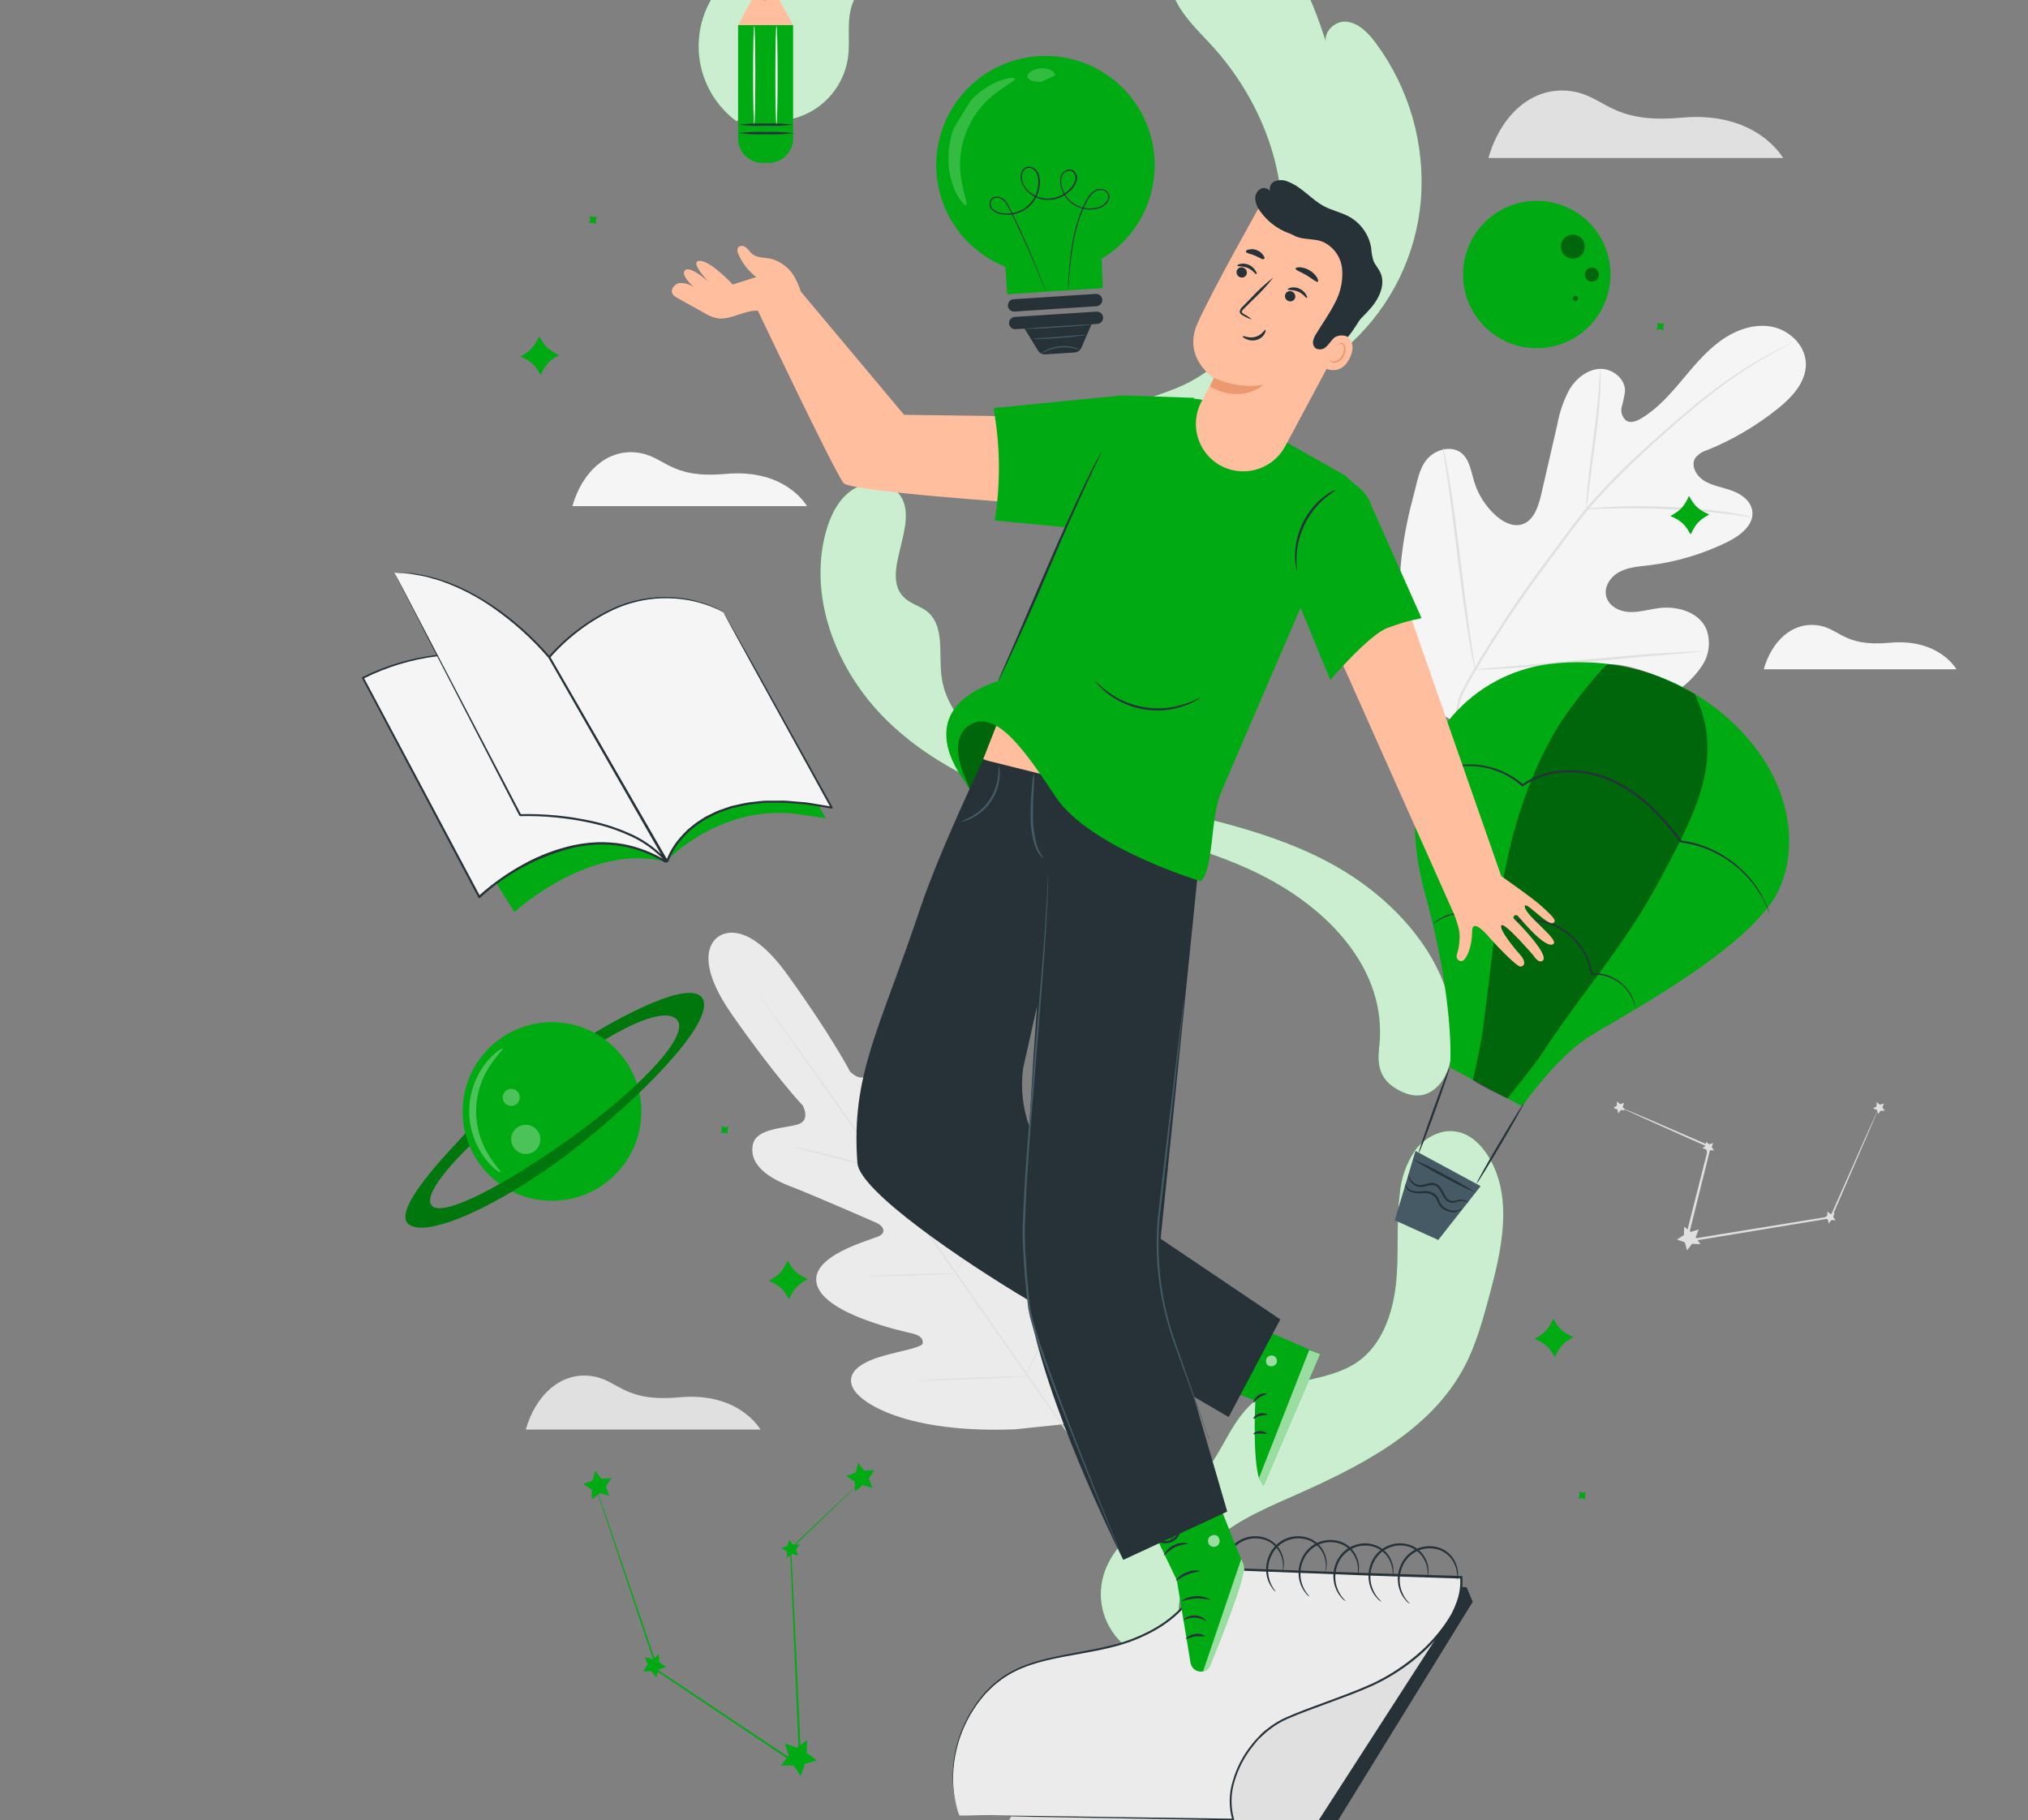 <svg width="1203" height="1080" viewBox="0 0 1203 1080" fill="none" xmlns="http://www.w3.org/2000/svg">
<rect x="0" y="0" width="1203" height="1080" fill="#808080" stroke="none"/>
<path d="M882.934 93.749H1057.7C1057.7 93.749 1042.25 65.627 997.255 69.827C954.302 73.734 952.069 55.978 930.273 53.879C908.478 51.779 890.217 68.258 882.934 93.749Z" fill="#E0E0E0"/>
<path d="M426.131 555.762C426.131 555.762 408.614 565.225 434.105 601.799C459.595 638.373 476.181 655.916 476.181 655.916C476.181 655.916 481.018 664.554 473.523 667.026C466.027 669.498 448.724 669.152 446.597 679.014C444.391 689.273 452.764 697.62 468.233 703.6C483.703 709.581 517.14 724.279 520.144 725.608C523.148 726.937 526.443 730.792 521.606 733.29C516.768 735.789 479.264 745.012 484.686 762.528C490.109 780.044 536.039 789.959 541.036 791.128C546.033 792.298 547.442 794.158 547.415 796.816C547.388 799.474 534.497 801.388 523.918 804.445C513.34 807.501 501.644 812.924 505.631 822.785C509.618 832.646 538.484 850.534 602.223 848.009L631.674 844.926L644.219 817.947C667.53 758.594 660.167 725.449 652.193 718.432C644.219 711.415 635.235 720.718 628.883 729.702C622.53 738.686 616.47 750.221 613.945 749.371C611.42 748.52 610.144 746.58 610.675 741.397C611.207 736.214 616.975 689.672 602.196 678.774C587.418 667.877 566.367 700.251 562.326 703.999C558.286 707.747 555.814 703.334 555.549 700.092C555.283 696.849 552.492 660.461 551.827 643.822C551.163 627.183 546.139 616.604 535.746 615.328C525.354 614.052 520.383 630.532 515.572 636.805C510.761 643.078 504.196 635.662 504.196 635.662C504.196 635.662 493.059 614.238 466.984 578.143C440.909 542.047 425.785 556.028 425.785 556.028" fill="#EBEBEB"/>
<path d="M634.146 851.651C615.035 825.071 581.889 777.227 553.21 736.32C524.53 695.414 498.561 658.414 479.583 631.728C470.094 618.438 462.439 607.646 457.096 600.177L450.983 591.565L449.415 589.333C449.069 588.828 448.91 588.535 448.91 588.535C448.91 588.535 449.122 588.775 449.494 589.28L451.142 591.459L457.389 599.965C462.705 607.327 470.679 618.066 480.115 631.356C499.226 657.936 525.301 694.882 553.954 735.789C582.607 776.695 615.699 824.592 634.677 851.252" fill="#E0E0E0"/>
<path d="M470.785 680.502C471.501 680.532 472.213 680.629 472.911 680.794C474.267 681.034 476.207 681.432 478.626 681.964C483.437 683.001 490.029 684.622 497.232 686.536L515.838 691.506L521.473 692.995C522.178 693.115 522.865 693.32 523.52 693.606C522.803 693.597 522.09 693.508 521.393 693.34C520.038 693.101 518.097 692.702 515.679 692.144C510.894 691.054 504.302 689.486 497.073 687.439L478.467 682.602L472.832 681.14C472.124 681.021 471.435 680.806 470.785 680.502Z" fill="#E0E0E0"/>
<path d="M525.274 691.586C525.008 691.586 527.746 677.764 531.361 660.86C534.976 643.955 538.139 630.266 538.378 630.319C538.617 630.372 535.906 644.114 532.264 661.046C528.623 677.977 525.513 691.586 525.274 691.586Z" fill="#E0E0E0"/>
<path d="M566.473 756.255C566.701 755.564 567.014 754.903 567.403 754.288L570.221 748.972C572.586 744.56 575.856 738.34 579.178 731.536C582.501 724.731 585.371 718.246 587.365 713.754L589.757 708.305C589.987 707.605 590.318 706.942 590.741 706.338C590.593 707.056 590.379 707.759 590.103 708.438C589.624 709.767 588.907 711.654 587.976 713.993C586.116 718.671 583.378 725.05 580.002 731.961C576.627 738.872 573.277 744.932 570.779 749.291C569.503 751.444 568.44 753.198 567.696 754.368C567.349 755.034 566.94 755.666 566.473 756.255Z" fill="#E0E0E0"/>
<path d="M515.014 757.212C515.663 757.033 516.335 756.952 517.008 756.973L522.51 756.654C527.135 756.415 533.54 756.175 540.611 755.936C547.681 755.697 554.087 755.564 558.738 755.511H564.24C564.912 755.452 565.588 755.452 566.26 755.511C565.602 755.691 564.923 755.78 564.24 755.777L558.765 756.096C554.113 756.308 547.707 756.574 540.637 756.787C533.567 756.999 527.161 757.159 522.51 757.212H517.034C516.363 757.291 515.685 757.291 515.014 757.212Z" fill="#E0E0E0"/>
<path d="M544.119 819.17C544.992 818.975 545.883 818.877 546.777 818.878L553.821 818.452C559.748 818.133 567.961 817.735 577.025 817.363C586.089 816.99 594.302 816.725 600.23 816.565L607.273 816.406C608.158 816.335 609.047 816.335 609.931 816.406C609.055 816.576 608.166 816.673 607.273 816.698L600.23 817.123C594.302 817.442 586.089 817.841 577.025 818.213C567.961 818.585 559.748 818.851 553.821 819.011L546.777 819.17C545.893 819.243 545.004 819.243 544.119 819.17Z" fill="#E0E0E0"/>
<path d="M608.177 815.98C608.477 815.109 608.851 814.264 609.293 813.455L612.642 806.677C615.46 800.963 619.287 793.068 623.274 784.217C627.261 775.366 630.717 767.286 633.162 761.385L636.059 754.421C636.377 753.561 636.76 752.726 637.202 751.923C637.018 752.834 636.742 753.725 636.378 754.581C635.794 756.282 634.916 758.7 633.72 761.651C631.434 767.605 628.085 775.765 624.072 784.616C620.058 793.467 616.098 801.361 613.147 806.996C611.659 809.814 610.489 812.1 609.533 813.641C609.14 814.454 608.687 815.236 608.177 815.98Z" fill="#E0E0E0"/>
<path d="M855.344 423.713C823.714 388.228 826.744 337.009 838.732 293.178C840.725 285.842 841.762 277.868 846.706 272.233C851.65 266.598 861.006 264.1 866.88 268.778C871.744 272.659 872.621 279.596 874.429 285.603C876.832 293.591 881.438 300.74 887.719 306.229C891.839 309.791 897.288 312.635 902.551 311.2C909.754 309.18 912.571 300.568 914.272 293.205C917.409 279.507 920.563 265.81 923.735 252.112C925.049 244.679 927.534 237.502 931.097 230.848C935.031 224.416 941.729 219.153 949.066 218.861C956.402 218.568 964.19 224.629 963.95 232.151C963.511 235.256 962.862 238.329 962.01 241.347C961.611 242.855 961.662 244.447 962.158 245.926C962.654 247.404 963.573 248.705 964.801 249.667C967.459 251.235 970.941 249.853 973.652 248.205C982.982 242.597 990.397 234.277 997.441 225.904C1004.48 217.532 1011.45 208.946 1020.25 202.487C1029.04 196.028 1040.05 191.855 1050.71 193.769C1061.37 195.683 1071.01 204.826 1071.23 215.751C1071.44 226.675 1062.93 235.819 1054.38 242.623C1041.73 252.726 1027.69 260.953 1012.7 267.05C1009.86 267.84 1007.36 269.517 1005.55 271.835C1002.89 276.353 1006.27 282.307 1010.7 285.125C1015.75 288.235 1021.81 289.085 1027.4 291.105C1032.98 293.125 1038.56 297.139 1039.44 303.04C1040.66 311.253 1032.53 317.632 1025.14 321.327C1010.34 328.681 994.391 333.446 977.985 335.414C972.11 336.105 966.024 336.504 960.761 339.242C955.498 341.979 951.325 347.986 952.787 353.781C954.249 359.575 960.548 362.845 966.449 363.11C972.35 363.376 978.144 361.542 984.018 360.798C994.996 359.363 1007.94 363.137 1012.25 373.397C1013.53 376.884 1013.98 380.62 1013.56 384.311C1013.14 388.002 1011.88 391.545 1009.85 394.661C1005.81 400.808 1000.56 406.078 994.438 410.157C973.906 425.564 949.656 435.249 924.16 438.225C898.856 440.883 876.635 437.853 855.398 423.846" fill="#F5F5F5"/>
<path d="M861.777 427.966C867.518 410.848 861.511 419.433 873.339 398.728C886.381 376.377 900.696 354.794 916.213 334.085C920.288 328.556 924.32 323.107 928.307 317.738C932.294 312.422 936.281 307.106 940.427 302.083C948.494 292.583 957.074 283.533 966.13 274.971C974.715 266.731 983.168 259.236 991.142 252.272C999.116 245.308 1006.66 238.982 1013.79 233.533C1025 224.841 1036.89 217.046 1049.33 210.222C1053.71 207.803 1057.3 206.049 1059.56 204.906L1062.22 203.604L1063.15 203.205C1062.87 203.411 1062.58 203.589 1062.27 203.737L1059.61 205.172C1057.27 206.421 1053.84 208.255 1049.51 210.727C1037.22 217.727 1025.47 225.644 1014.37 234.41C1007.3 239.912 999.807 246.265 991.886 253.229C983.965 260.193 975.566 267.741 967.007 275.981C958.017 284.54 949.491 293.572 941.464 303.04C937.317 307.983 933.49 313.273 929.423 318.642L917.329 334.989C901.865 355.628 887.56 377.111 874.482 399.339C862.627 419.992 868.581 411.273 862.734 428.285" fill="#E0E0E0"/>
<path d="M940.932 302.136C940.823 301.04 940.823 299.936 940.932 298.84C940.932 296.714 941.277 293.524 941.623 289.882C942.314 282.307 943.643 271.914 945.132 260.458C946.62 249.002 947.79 238.61 948.348 231.061C948.64 227.287 948.853 224.256 948.986 222.13C948.975 221.031 949.091 219.934 949.331 218.861C949.505 219.95 949.568 221.054 949.517 222.157C949.517 224.256 949.517 227.473 949.331 231.114C949.012 238.716 948.002 249.162 946.487 260.644C944.972 272.127 943.643 282.174 942.606 289.882C942.155 293.418 941.782 296.395 941.49 298.787C941.429 299.92 941.241 301.044 940.932 302.136Z" fill="#E0E0E0"/>
<path d="M1039.28 306.84C1037.98 306.832 1036.69 306.689 1035.42 306.415C1032.95 306.043 1029.36 305.511 1024.92 304.98C1016.07 303.864 1003.66 302.774 990.158 302.136C976.656 301.498 964.19 301.498 955.232 301.737C950.767 301.737 947.258 302.003 944.6 302.109C943.3 302.218 941.993 302.218 940.693 302.109C941.965 301.794 943.265 301.598 944.574 301.524C947.072 301.259 950.687 300.94 955.206 300.727C964.163 300.222 976.47 300.089 990.238 300.727C1001.9 301.232 1013.53 302.323 1025.08 303.996C1029.5 304.661 1033.06 305.352 1035.53 305.857C1036.81 306.064 1038.06 306.393 1039.28 306.84Z" fill="#E0E0E0"/>
<path d="M874.907 397.239C874.713 396.828 874.587 396.388 874.535 395.937C874.322 394.9 874.057 393.651 873.711 392.136C873.047 388.84 872.17 384.162 871.186 378.101C869.193 366.22 866.96 349.714 864.727 331.454C862.494 313.193 860.421 296.687 858.693 284.779C857.843 278.985 857.125 274.147 856.594 270.692C856.381 269.15 856.195 267.874 856.035 266.838C855.994 266.387 855.994 265.933 856.035 265.482C856.227 265.896 856.361 266.334 856.434 266.784L857.232 270.585C857.923 273.881 858.773 278.559 859.757 284.62C861.75 296.501 863.983 313.007 866.216 331.268C868.448 349.528 870.522 366.034 872.249 377.942C873.126 383.736 873.818 388.574 874.349 392.056C874.588 393.571 874.748 394.847 874.907 395.883C874.965 396.334 874.965 396.789 874.907 397.239Z" fill="#E0E0E0"/>
<path d="M1009.85 386.527C1009.42 386.668 1008.96 386.739 1008.5 386.74L1004.56 387.112L990.105 388.282C977.905 389.265 961.053 390.94 942.447 392.588C923.841 394.236 906.936 395.751 894.603 396.495C888.49 396.867 883.546 397.106 880.117 397.212H876.183C875.725 397.281 875.259 397.281 874.801 397.212C875.242 397.085 875.697 397.013 876.157 397L880.09 396.628L894.55 395.458C906.75 394.475 923.602 392.8 942.208 391.152C960.814 389.504 977.692 387.989 990.052 387.272C996.192 386.899 1001.14 386.634 1004.56 386.527H1008.5C1008.95 386.472 1009.4 386.472 1009.85 386.527Z" fill="#E0E0E0"/>
<path d="M1114.53 657.032C1114.43 657.463 1114.29 657.883 1114.1 658.281L1112.64 661.816C1111.28 665.006 1109.37 669.498 1106.98 675.106L1086.48 722.499L1086.35 722.764H1086.06L1021.68 733.396L1000.1 736.931L999.116 737.091L999.355 736.134C1004.67 715.428 1009.43 696.264 1013.55 680.183L1013.84 680.795L976.018 663.89L965.572 659.132L962.914 657.856C962.595 657.721 962.292 657.552 962.01 657.351L962.967 657.696L965.758 658.839L976.39 663.331L1014.4 679.811L1014.82 679.997V680.422C1010.78 696.636 1006.03 715.721 1000.87 736.453L1000.13 735.656L1021.71 732.094L1086.11 721.621L1085.66 721.967L1106.58 674.787C1109.1 669.152 1111.12 664.687 1112.56 661.497L1114.15 658.015C1114.26 657.68 1114.38 657.352 1114.53 657.032Z" fill="#E0E0E0"/>
<path d="M1007.65 729.463L1005.87 734.087L1008.68 738.181L1003.74 737.942L1000.74 741.875L999.435 737.091L994.757 735.443L998.903 732.732L999.036 727.788L1002.89 730.898L1007.65 729.463Z" fill="#E0E0E0"/>
<path d="M963.445 654.374L962.568 656.686L963.95 658.706L961.505 658.573L960.016 660.54L959.352 658.175L957.039 657.351L959.086 655.995L959.166 653.523L961.08 655.065L963.445 654.374Z" fill="#E0E0E0"/>
<path d="M1088.29 719.654L1087.41 721.967L1088.8 723.987L1086.35 723.881L1084.86 725.848L1084.2 723.455L1081.89 722.658L1083.93 721.302L1083.99 718.831L1085.93 720.372L1088.29 719.654Z" fill="#E0E0E0"/>
<path d="M1016.23 678.216L1015.36 680.502L1016.76 682.549L1014.29 682.416L1012.8 684.383L1012.17 681.991L1009.83 681.193L1011.9 679.838L1011.95 677.366L1013.87 678.907L1016.23 678.216Z" fill="#E0E0E0"/>
<path d="M1117.53 654.72L1116.65 657.032L1118.06 659.052L1115.59 658.946L1114.1 660.913L1113.46 658.52L1111.12 657.696L1113.2 656.367L1113.25 653.896L1115.16 655.437L1117.53 654.72Z" fill="#E0E0E0"/>
<path d="M311.89 848.169H451.063C451.063 848.169 438.756 825.762 402.926 829.031C368.718 832.141 366.99 818.001 349.58 816.273C332.17 814.545 317.711 827.862 311.89 848.169Z" fill="#E0E0E0"/>
<path d="M339.533 300.302H478.679C478.679 300.302 466.373 277.921 430.543 281.164C396.361 284.301 394.607 270.16 377.223 268.432C359.84 266.705 345.327 280.021 339.533 300.302Z" fill="#F5F5F5"/>
<path d="M1046.24 397.08H1160.54C1160.54 397.08 1150.44 378.686 1121.01 381.344C1092.89 384.002 1091.45 372.307 1077.18 370.872C1062.91 369.436 1051 380.414 1046.24 397.08Z" fill="#F5F5F5"/>
<path d="M817.946 622.717C823.634 579.897 793.519 544.545 755.882 523.308C718.245 502.071 674.574 494.894 633.003 483.146C593.797 472.009 554.804 455.742 525.779 427.142C496.754 398.542 479.317 355.562 489.737 316.17C492.395 306.282 497.046 296.341 505.552 290.627C514.057 284.912 527.002 285.072 533.354 293.099C546.857 310.216 520.543 340.943 537.022 355.136C540.797 358.432 546.006 359.628 549.914 362.738C560.306 371.058 556.957 387.192 558.419 400.429C561.316 426.61 585.876 444.791 609.984 455.396C642.279 469.59 677.258 476.261 711.493 484.634C745.728 493.007 780.309 503.665 808.829 524.504C837.35 545.343 862.149 577.664 861.989 612.989C861.989 622.85 860.687 634.971 854.494 642.626C848.301 650.281 840.433 651.902 831.502 647.702C822.571 643.503 816.351 637.07 817.999 622.77" fill="#00AA13"/>
<g opacity="0.8">
<path d="M817.946 622.717C823.634 579.897 793.519 544.545 755.882 523.308C718.245 502.071 674.574 494.894 633.003 483.146C593.797 472.009 554.804 455.742 525.779 427.142C496.754 398.542 479.317 355.562 489.737 316.17C492.395 306.282 497.046 296.341 505.552 290.627C514.057 284.912 527.002 285.072 533.354 293.099C546.857 310.216 520.543 340.943 537.022 355.136C540.797 358.432 546.006 359.628 549.914 362.738C560.306 371.058 556.957 387.192 558.419 400.429C561.316 426.61 585.876 444.791 609.984 455.396C642.279 469.59 677.258 476.261 711.493 484.634C745.728 493.007 780.309 503.665 808.829 524.504C837.35 545.343 862.149 577.664 861.989 612.989C861.989 622.85 860.687 634.971 854.494 642.626C848.301 650.281 840.433 651.902 831.502 647.702C822.571 643.503 816.351 637.07 817.999 622.77" fill="white"/>
</g>
<path d="M635.873 282.254C634.518 266.306 646.346 252.564 659.795 245.175C673.245 237.786 688.661 234.756 702.509 228.19C736.93 211.87 758.806 173.462 760.427 134.097C762.049 94.732 744.958 55.341 718.271 26.422C707.4 14.673 694.057 2.34 693.897 -13.688C693.738 -30.433 709.845 -43.617 726.166 -43.404C742.486 -43.191 757.317 -32.32 767.019 -18.685C776.721 -5.049 782.063 11.138 787.3 27.086C783.578 20.388 791.207 12.121 798.596 12.839C805.985 13.557 811.886 19.697 816.325 25.81C835.989 52.509 845.421 85.378 842.905 118.441C840.242 150.888 825.547 181.168 801.706 203.338C775.471 227.26 740.785 238.45 707.134 249.082L636.937 271.223" fill="#00AA13"/>
<g opacity="0.8">
<path d="M635.873 282.254C634.518 266.306 646.346 252.564 659.795 245.175C673.245 237.786 688.661 234.756 702.509 228.19C736.93 211.87 758.806 173.462 760.427 134.097C762.049 94.732 744.958 55.341 718.271 26.422C707.4 14.673 694.057 2.34 693.897 -13.688C693.738 -30.433 709.845 -43.617 726.166 -43.404C742.486 -43.191 757.317 -32.32 767.019 -18.685C776.721 -5.049 782.063 11.138 787.3 27.086C783.578 20.388 791.207 12.121 798.596 12.839C805.985 13.557 811.886 19.697 816.325 25.81C835.989 52.509 845.421 85.378 842.905 118.441C840.242 150.888 825.547 181.168 801.706 203.338C775.471 227.26 740.785 238.45 707.134 249.082L636.937 271.223" fill="white"/>
</g>
<path d="M702.908 972.909C694.296 955.073 701.818 932.826 715.534 918.526C729.249 904.226 747.961 896.066 766.036 888.092C806.065 870.443 848.434 849.445 868.767 810.744C875.625 797.693 879.532 783.34 883.386 769.093C890.855 741.556 897.872 710.272 882.855 686.004C878.522 679.014 872.037 672.714 863.956 671.385C854.733 669.737 845.35 674.814 839.609 682.23C834.286 689.979 831.088 698.987 830.333 708.358C828.1 725.98 829.961 743.922 828.1 761.518C826.239 779.114 819.834 797.906 805.374 807.953C787.645 820.313 762.368 817.549 745.17 830.599C731.269 841.231 725.98 859.412 715.135 873.127C705.991 884.583 693.206 892.398 681.511 901.222C669.816 910.047 658.493 920.785 654.506 934.899C652.414 942.277 652.494 950.101 654.737 957.435C656.979 964.768 661.289 971.299 667.149 976.245C673.01 981.19 680.172 984.341 687.778 985.32C695.384 986.298 703.11 985.062 710.032 981.76" fill="#00AA13"/>
<g opacity="0.8">
<path d="M702.908 972.909C694.296 955.073 701.818 932.826 715.534 918.526C729.249 904.226 747.961 896.066 766.036 888.092C806.065 870.443 848.434 849.445 868.767 810.744C875.625 797.693 879.532 783.34 883.386 769.093C890.855 741.556 897.872 710.272 882.855 686.004C878.522 679.014 872.037 672.714 863.956 671.385C854.733 669.737 845.35 674.814 839.609 682.23C834.286 689.979 831.088 698.987 830.333 708.358C828.1 725.98 829.961 743.922 828.1 761.518C826.239 779.114 819.834 797.906 805.374 807.953C787.645 820.313 762.368 817.549 745.17 830.599C731.269 841.231 725.98 859.412 715.135 873.127C705.991 884.583 693.206 892.398 681.511 901.222C669.816 910.047 658.493 920.785 654.506 934.899C652.414 942.277 652.494 950.101 654.737 957.435C656.979 964.768 661.289 971.299 667.149 976.245C673.01 981.19 680.172 984.341 687.778 985.32C695.384 986.298 703.11 985.062 710.032 981.76" fill="white"/>
</g>
<path d="M436.789 71.9C429.712 66.645 423.99 59.778 420.099 51.869C416.208 43.96 414.259 35.237 414.415 26.424C414.571 17.61 416.827 8.961 420.996 1.195C425.164 -6.572 431.125 -13.232 438.384 -18.233C446.571 -23.841 456.246 -27.297 463.529 -34.181C469.988 -40.188 474.161 -48.508 481.417 -53.558C485.946 -56.769 491.382 -58.45 496.932 -58.354C502.483 -58.259 507.858 -56.393 512.274 -53.028C516.69 -49.663 519.914 -44.975 521.478 -39.648C523.042 -34.321 522.864 -28.634 520.968 -23.416C517.646 -14.086 509.273 -7.255 505.764 1.995C501.99 11.989 504.435 23.259 503.106 33.731C502.236 40.251 499.91 46.492 496.3 51.99C492.69 57.489 487.888 62.105 482.251 65.495C476.614 68.885 470.287 70.963 463.737 71.575C457.188 72.187 450.585 71.317 444.418 69.029" fill="#00AA13"/>
<g opacity="0.8">
<path d="M436.789 71.9C429.712 66.645 423.99 59.778 420.099 51.869C416.208 43.96 414.259 35.237 414.415 26.424C414.571 17.61 416.827 8.961 420.996 1.195C425.164 -6.572 431.125 -13.232 438.384 -18.233C446.571 -23.841 456.246 -27.297 463.529 -34.181C469.988 -40.188 474.161 -48.508 481.417 -53.558C485.946 -56.769 491.382 -58.45 496.932 -58.354C502.483 -58.259 507.858 -56.393 512.274 -53.028C516.69 -49.663 519.914 -44.975 521.478 -39.648C523.042 -34.321 522.864 -28.634 520.968 -23.416C517.646 -14.086 509.273 -7.255 505.764 1.995C501.99 11.989 504.435 23.259 503.106 33.731C502.236 40.251 499.91 46.492 496.3 51.99C492.69 57.489 487.888 62.105 482.251 65.495C476.614 68.885 470.287 70.963 463.737 71.575C457.188 72.187 450.585 71.317 444.418 69.029" fill="white"/>
</g>
<path d="M437.799 14.912H470.466V82.24C470.466 84.128 470.094 85.998 469.371 87.743C468.649 89.487 467.59 91.072 466.254 92.408C464.919 93.743 463.334 94.802 461.589 95.525C459.845 96.247 457.975 96.619 456.086 96.619H452.206C448.392 96.619 444.734 95.104 442.037 92.408C439.341 89.711 437.826 86.053 437.826 82.24V14.912H437.799Z" fill="#00AA13"/>
<path d="M437.799 14.912L454.119 -15.043L470.466 14.912H437.799Z" fill="#FFBE9D"/>
<path d="M447.66 -3.189C447.66 -3.189 452.631 4.28 460.605 -3.189L454.146 -15.043L447.66 -3.189Z" fill="#00AA13"/>
<path d="M470.918 78.97C465.407 79.636 459.852 79.858 454.305 79.635C448.768 79.859 443.221 79.636 437.719 78.97C443.221 78.304 448.768 78.082 454.305 78.306C459.852 78.082 465.407 78.304 470.918 78.97Z" fill="#263238"/>
<path d="M470.466 73.947C465.071 74.612 459.63 74.835 454.199 74.611C448.768 74.835 443.327 74.612 437.932 73.947C443.33 73.314 448.768 73.101 454.199 73.309C459.63 73.101 465.068 73.314 470.466 73.947Z" fill="#263238"/>
<path d="M447.395 15.391C447.74 15.391 448.059 28.415 448.059 44.496C448.059 60.577 447.74 73.734 447.395 73.734C447.049 73.734 446.73 60.683 446.73 44.496C446.73 28.309 447.022 15.391 447.395 15.391Z" fill="#FAFAFA"/>
<path d="M460.605 15.391C460.977 15.391 461.269 28.415 461.269 44.496C461.269 60.577 460.977 73.734 460.605 73.734C460.233 73.734 459.94 60.683 459.94 44.496C459.94 28.309 460.233 15.391 460.605 15.391Z" fill="#FAFAFA"/>
<path d="M721.62 935.378L870.017 941.73L873.605 950.369L776.322 1108.25L600.735 1103.12L721.62 935.378Z" fill="#263238"/>
<path d="M594.09 1087.73L770.714 1097.83L862.999 954.648L798.197 959.911L634.225 1017.64L594.09 1087.73Z" fill="#E0E0E0"/>
<path d="M569.264 1077.13L731.402 1079.79C724.677 1059.03 740.545 1029.82 762.368 1019.98C776.827 1013.47 804.018 1005.02 818.053 997.814C844.633 984.125 868.82 958.237 866.721 935.989L800.058 933.783L715.002 930.487C707.879 951.592 692.675 965.387 669.55 973.706C648.871 981.149 625.321 981.122 605.12 989.654C572.639 1003.26 557.037 1047.36 569.131 1077.21" fill="#EBEBEB"/>
<path d="M569.264 1077.13C569.264 1077.13 569.104 1076.78 568.865 1076.07L567.749 1072.96C567.16 1071.22 566.698 1069.44 566.367 1067.64C565.824 1065.21 565.451 1062.74 565.25 1060.25C564.733 1053.35 565.163 1046.41 566.526 1039.62C568.414 1030.49 571.944 1021.77 576.946 1013.9C578.355 1011.62 579.908 1009.43 581.597 1007.36C582.474 1006.32 583.325 1005.18 584.255 1004.17L587.259 1001.11C588.263 1000.06 589.347 999.093 590.501 998.213C591.644 997.283 592.761 996.299 593.983 995.422C596.514 993.64 599.181 992.059 601.957 990.691C613.201 985.029 626.624 982.717 640.605 980.059C647.622 978.783 654.851 977.401 662.081 975.46C669.521 973.421 676.7 970.531 683.478 966.848C686.979 964.954 690.313 962.766 693.446 960.31C696.673 957.827 699.639 955.022 702.297 951.937C707.801 945.574 711.993 938.185 714.63 930.195L714.789 929.743H715.241L786.077 932.401C810.663 933.358 836.1 934.022 862.149 934.899L866.88 935.059H867.465V935.644C867.821 940.735 867.096 945.843 865.339 950.635C864.5 953.001 863.505 955.31 862.362 957.545C861.188 959.743 859.892 961.872 858.481 963.925C852.876 971.972 846.104 979.138 838.386 985.189C830.925 991.13 822.778 996.154 814.119 1000.15C805.56 1004.01 796.895 1007.14 788.416 1010.28C779.937 1013.42 771.538 1016.39 763.59 1019.85C759.677 1021.58 756.005 1023.82 752.666 1026.49C750.938 1027.72 749.503 1029.28 747.935 1030.64C746.366 1032 745.011 1033.64 743.762 1035.32C738.584 1041.57 734.724 1048.8 732.412 1056.58C730.067 1063.95 729.928 1071.84 732.013 1079.28L732.252 1080H731.508L613.52 1077.93L580.8 1077.26L572.241 1077.02H569.29C569.29 1077.02 570.3 1077.02 572.241 1077.02H580.826L613.546 1077.39L731.508 1079.04L731.003 1079.73C728.82 1072.09 728.94 1063.97 731.349 1056.4C733.662 1048.44 737.579 1041.04 742.858 1034.65C744.107 1032.95 745.675 1031.49 747.084 1029.9C748.493 1028.3 750.167 1026.89 751.922 1025.62C755.325 1022.87 759.079 1020.59 763.085 1018.84C771.059 1015.33 779.512 1012.33 787.991 1009.19C796.47 1006.05 805.108 1002.89 813.587 999.063C822.131 995.104 830.164 990.124 837.509 984.232C845.125 978.276 851.808 971.217 857.338 963.287C858.726 961.298 860.013 959.24 861.192 957.12C862.304 954.944 863.272 952.698 864.089 950.395C865.783 945.783 866.489 940.866 866.162 935.963L866.8 936.547L862.043 936.414C835.994 935.537 810.557 934.846 785.997 933.756L715.135 931.098L715.746 930.673C713.034 938.806 708.753 946.328 703.147 952.814C700.434 955.951 697.406 958.801 694.11 961.32C690.926 963.819 687.528 966.034 683.957 967.938C677.108 971.662 669.846 974.57 662.32 976.603C655.011 978.597 647.755 979.926 640.738 981.175C626.756 983.674 613.387 986.013 602.303 991.541C599.59 992.877 596.986 994.423 594.515 996.166C593.292 997.017 592.202 998 591.059 998.824C589.914 999.696 588.839 1000.66 587.843 1001.69L584.76 1004.75C583.803 1005.76 582.979 1006.88 582.102 1007.91C580.408 1009.95 578.854 1012.1 577.451 1014.35C572.448 1022.13 568.908 1030.76 567.005 1039.81C565.577 1046.53 565.085 1053.42 565.543 1060.28C565.701 1062.75 566.039 1065.21 566.553 1067.64C566.849 1069.44 567.276 1071.22 567.829 1072.96C568.28 1074.34 568.599 1075.37 568.839 1076.12C569.078 1076.86 569.264 1077.13 569.264 1077.13Z" fill="#263238"/>
<path d="M760.693 933.118C760.693 933.118 760.906 932.082 761.065 930.221C761.26 927.604 760.823 924.978 759.789 922.566C758.342 918.969 755.615 916.034 752.134 914.326C750.001 913.333 747.689 912.779 745.337 912.697C742.985 912.615 740.64 913.008 738.443 913.851C736.245 914.694 734.24 915.971 732.547 917.605C730.853 919.239 729.505 921.198 728.584 923.364C726.956 926.891 726.41 930.822 727.016 934.66C727.402 937.242 728.306 939.72 729.674 941.943C730.684 943.538 731.428 944.282 731.349 944.362C730.525 943.795 729.821 943.073 729.275 942.235C727.629 940.048 726.511 937.51 726.006 934.82C725.216 930.788 725.69 926.611 727.362 922.859C728.333 920.53 729.768 918.424 731.579 916.667C733.39 914.91 735.539 913.541 737.896 912.641C740.253 911.741 742.768 911.329 745.289 911.432C747.81 911.534 750.283 912.148 752.559 913.237C756.26 915.113 759.11 918.324 760.533 922.221C761.527 924.754 761.839 927.503 761.437 930.195C761.33 930.928 761.152 931.649 760.906 932.348C760.852 932.906 760.746 933.118 760.693 933.118Z" fill="#263238"/>
<path d="M786.13 933.119C785.997 933.119 786.343 932.082 786.502 930.221C786.684 927.605 786.247 924.982 785.226 922.566C783.766 918.969 781.031 916.035 777.545 914.326C775.411 913.337 773.099 912.785 770.748 912.706C768.397 912.626 766.054 913.019 763.857 913.862C761.661 914.705 759.656 915.98 757.962 917.612C756.268 919.244 754.919 921.2 753.995 923.364C752.374 926.894 751.837 930.825 752.453 934.66C752.827 937.245 753.732 939.725 755.111 941.943C756.121 943.538 756.865 944.282 756.786 944.362C755.943 943.81 755.227 943.085 754.686 942.235C753.05 940.042 751.933 937.507 751.417 934.82C750.651 930.785 751.133 926.612 752.799 922.859C753.77 920.534 755.204 918.43 757.013 916.676C758.822 914.922 760.969 913.553 763.322 912.653C765.676 911.754 768.188 911.342 770.706 911.442C773.224 911.542 775.695 912.153 777.97 913.237C781.67 915.113 784.52 918.324 785.944 922.221C786.929 924.756 787.249 927.501 786.874 930.195C786.774 930.932 786.586 931.655 786.316 932.348C786.309 932.615 786.246 932.878 786.13 933.119Z" fill="#263238"/>
<path d="M805.374 934.447C805.374 934.447 805.533 933.384 805.587 931.524C805.628 928.899 805.045 926.303 803.886 923.948C802.223 920.448 799.326 917.684 795.752 916.187C793.571 915.324 791.24 914.903 788.894 914.949C786.549 914.994 784.236 915.506 782.09 916.453C777.771 918.432 774.415 922.046 772.76 926.5C771.337 930.118 771.014 934.075 771.83 937.876C772.39 940.445 773.476 942.871 775.02 945C776.109 946.515 776.907 947.232 776.827 947.312C775.96 946.81 775.208 946.131 774.621 945.319C772.854 943.222 771.59 940.749 770.926 938.089C769.929 934.107 770.17 929.916 771.617 926.075C772.456 923.695 773.769 921.511 775.478 919.655C777.186 917.799 779.255 916.31 781.557 915.278C783.859 914.246 786.347 913.693 788.87 913.653C791.392 913.613 793.897 914.086 796.23 915.044C800.032 916.703 803.063 919.743 804.71 923.55C805.865 926.039 806.342 928.79 806.092 931.524C806.036 932.264 805.893 932.996 805.666 933.703C805.587 934.208 805.374 934.447 805.374 934.447Z" fill="#263238"/>
<path d="M826.133 935.617C826.133 935.617 826.133 934.554 826.133 932.693C826.046 930.071 825.325 927.508 824.033 925.224C822.195 921.808 819.155 919.194 815.501 917.888C813.274 917.135 810.918 916.838 808.574 917.014C806.23 917.189 803.945 917.834 801.854 918.91C799.764 919.986 797.912 921.471 796.407 923.278C794.902 925.084 793.775 927.174 793.094 929.424C791.857 933.109 791.746 937.078 792.775 940.827C793.475 943.366 794.687 945.736 796.337 947.791C797.506 949.226 798.33 949.89 798.251 949.997C797.36 949.53 796.574 948.888 795.938 948.11C794.069 946.108 792.679 943.709 791.871 941.092C790.646 937.172 790.646 932.972 791.871 929.052C792.589 926.636 793.785 924.389 795.387 922.443C796.99 920.498 798.967 918.895 801.201 917.729C803.451 916.576 805.913 915.895 808.436 915.726C810.958 915.557 813.489 915.904 815.873 916.745C819.745 918.189 822.932 921.035 824.804 924.719C826.092 927.173 826.706 929.924 826.585 932.693C826.56 933.428 826.462 934.158 826.293 934.873C826.266 935.378 826.186 935.617 826.133 935.617Z" fill="#263238"/>
<path d="M846.865 935.139C846.865 935.139 846.865 934.075 846.865 932.215C846.704 929.593 845.91 927.048 844.553 924.799C842.618 921.442 839.514 918.916 835.835 917.702C833.586 917.006 831.219 916.771 828.877 917.011C826.535 917.25 824.266 917.959 822.204 919.096C820.142 920.232 818.331 921.772 816.877 923.624C815.424 925.477 814.36 927.603 813.747 929.876C812.791 932.99 812.633 936.294 813.288 939.485C813.943 942.676 815.389 945.651 817.494 948.136C818.717 949.545 819.568 950.183 819.488 950.263C818.578 949.851 817.77 949.242 817.122 948.482C815.208 946.523 813.755 944.162 812.87 941.571C811.545 937.681 811.443 933.479 812.577 929.53C813.23 927.095 814.364 924.815 815.911 922.825C817.459 920.835 819.389 919.174 821.588 917.941C823.803 916.731 826.242 915.985 828.755 915.747C831.268 915.509 833.804 915.786 836.207 916.559C840.129 917.905 843.402 920.675 845.377 924.321C846.735 926.755 847.423 929.507 847.37 932.295C847.369 933.036 847.289 933.776 847.131 934.501C846.998 934.873 846.918 935.139 846.865 935.139Z" fill="#263238"/>
<path d="M864.355 937.451C864.355 937.451 864.355 936.388 864.355 934.527C864.298 931.902 863.604 929.33 862.335 927.032C860.531 923.609 857.533 920.97 853.909 919.616C851.691 918.833 849.339 918.505 846.992 918.652C844.644 918.798 842.351 919.415 840.247 920.467C838.144 921.519 836.274 922.983 834.748 924.773C833.223 926.563 832.074 928.642 831.369 930.886C830.298 933.959 830.012 937.251 830.536 940.464C831.061 943.676 832.38 946.706 834.373 949.279C835.542 950.741 836.34 951.406 836.287 951.512C835.4 951.039 834.622 950.387 834.001 949.598C832.143 947.581 830.778 945.161 830.014 942.528C828.842 938.59 828.907 934.387 830.2 930.487C830.945 928.079 832.167 925.845 833.793 923.918C835.418 921.991 837.414 920.411 839.662 919.27C841.926 918.148 844.394 917.499 846.916 917.362C849.439 917.225 851.963 917.603 854.334 918.473C858.204 919.963 861.359 922.871 863.159 926.606C864.423 929.067 865.01 931.819 864.86 934.58C864.829 935.316 864.723 936.046 864.541 936.76C864.488 937.212 864.408 937.478 864.355 937.451Z" fill="#263238"/>
<path d="M940.932 392.96C933.59 392.739 926.241 393.077 918.95 393.97C896.827 396.817 876.509 407.655 861.822 424.442C847.135 441.229 839.093 462.808 839.21 485.113C839.132 499.788 841.036 514.406 844.872 528.571C857.657 573.916 861.591 613.866 860.129 633.349L902.923 656.341C902.923 656.341 922.725 627.874 941.862 615.594C961 603.314 1024.69 570.408 1049.91 536.784C1066.15 515.042 1069.29 470.334 1030.53 431.368C1006.7 407.548 974.619 393.798 940.932 392.96Z" fill="#00AA13"/>
<path d="M839.662 682.841L878.31 703.733L853.165 735.682L827.382 723.987L839.662 682.841Z" fill="#455A64"/>
<path d="M841.549 684.144C841.204 684.011 845.031 672.528 850.108 658.52C855.185 644.513 859.571 633.216 859.916 633.349C860.262 633.482 856.434 644.938 851.357 658.972C846.281 673.007 841.895 684.25 841.549 684.144Z" fill="#263238"/>
<path d="M875.891 702.218C875.572 702.032 881.632 691.187 889.393 678.004C897.155 664.82 903.72 654.374 904.066 654.374C904.411 654.374 898.324 665.405 890.536 678.588C882.748 691.772 876.183 702.351 875.891 702.218Z" fill="#263238"/>
<g opacity="0.4">
<path d="M953.69 394.182C951.963 394.182 930.699 419.168 921.289 436.019C889.633 492.714 888.197 547.868 879.426 612.192C878.177 621.388 873.605 641.19 873.685 640.738C878.363 644.406 894.098 651.716 894.098 651.716C894.098 651.716 908.956 633.801 914.857 624.79C938.46 588.721 964.11 560.573 984.337 522.484C1004.56 484.395 1024.02 450.718 1005.31 411.752C1005.31 411.752 972.828 393.093 953.69 394.182Z" fill="black"/>
</g>
<path d="M1049.91 542.472C1049.69 542.083 1049.5 541.674 1049.35 541.25C1049.01 540.452 1048.58 539.203 1047.86 537.661C1045.86 533.2 1043.35 528.982 1040.39 525.089C1035.85 519.079 1030.3 513.899 1023.99 509.779C1015.91 504.421 1006.69 501.009 997.069 499.811H996.75L996.59 499.599C991.424 492.503 985.652 485.869 979.34 479.77C972.43 473.102 964.463 467.623 955.764 463.556C947.022 459.601 937.465 457.779 927.881 458.24C919.149 458.582 910.695 461.403 903.507 466.374L903.109 466.639L902.763 466.321C895.456 459.91 886.37 455.877 876.715 454.758C869.215 453.905 861.62 454.871 854.574 457.576C850.01 459.322 845.729 461.731 841.868 464.726C840.539 465.789 839.529 466.639 838.891 467.224C838.575 467.542 838.228 467.827 837.855 468.075C838.137 467.73 838.439 467.402 838.758 467.091C839.37 466.453 840.327 465.55 841.629 464.433C845.438 461.267 849.727 458.728 854.334 456.911C861.472 454.049 869.2 452.972 876.848 453.775C886.736 454.84 896.059 458.913 903.561 465.443H902.816C910.179 460.307 918.858 457.384 927.828 457.018C937.604 456.517 947.359 458.339 956.295 462.334C965.132 466.467 973.217 472.046 980.217 478.84C986.581 484.998 992.381 491.714 997.547 498.908L997.149 498.668C1006.94 499.911 1016.3 503.444 1024.47 508.981C1030.83 513.22 1036.4 518.536 1040.93 524.69C1043.85 528.667 1046.28 532.987 1048.16 537.555C1048.82 539.123 1049.19 540.399 1049.48 541.223C1049.65 541.63 1049.8 542.047 1049.91 542.472Z" fill="#263238"/>
<path d="M970.329 598.955C969.672 595.664 968.42 592.52 966.635 589.678C964.544 586.427 961.734 583.698 958.422 581.704C954.187 579.083 949.215 577.908 944.254 578.355H943.723V577.824C942.685 571.461 940.037 565.468 936.032 560.416C932.026 555.364 926.796 551.42 920.838 548.958C915.556 546.892 909.881 546.03 904.225 546.433C899.029 546.81 893.968 548.268 889.367 550.712L888.968 550.925L888.649 550.579C884.67 546.409 879.465 543.616 873.791 542.605C869.385 541.749 864.843 541.895 860.501 543.03C856.649 544.104 853.039 545.909 849.869 548.346C849.869 548.346 850.028 548.107 850.427 547.762C850.826 547.416 851.411 546.858 852.235 546.247C854.661 544.529 857.355 543.226 860.209 542.392C864.657 541.11 869.342 540.874 873.897 541.701C879.834 542.681 885.291 545.564 889.447 549.915L888.729 549.782C893.454 547.271 898.65 545.769 903.986 545.369C909.836 544.959 915.704 545.867 921.156 548.027C927.716 550.677 933.398 555.116 937.556 560.839C941.297 565.865 943.743 571.735 944.68 577.93L944.068 577.451C949.257 577.046 954.436 578.343 958.82 581.146C962.192 583.24 965.031 586.088 967.113 589.466C968.446 591.627 969.398 594 969.931 596.483C970.065 597.132 970.163 597.789 970.223 598.45C970.272 598.615 970.308 598.784 970.329 598.955Z" fill="#263238"/>
<path d="M870.841 713.807C870.841 713.807 870.415 713.275 869.432 712.85C867.95 712.401 866.36 712.457 864.913 713.009C863.801 713.359 862.649 713.564 861.484 713.621C860.766 713.615 860.057 713.463 859.399 713.175C858.741 712.887 858.149 712.469 857.657 711.946C855.61 709.793 854.839 706.63 852.899 704.584C852.457 704.08 851.907 703.682 851.291 703.42C850.674 703.158 850.007 703.038 849.337 703.069C847.968 703.218 846.615 703.493 845.297 703.893C843.984 704.267 842.603 704.34 841.257 704.105C839.843 703.755 838.556 703.014 837.545 701.965C836.534 700.916 835.84 699.604 835.542 698.178C835.362 697.589 835.362 696.959 835.542 696.37C835.542 696.37 835.542 697.008 835.994 698.072C836.494 699.54 837.419 700.826 838.652 701.766C839.462 702.412 840.422 702.842 841.443 703.015C842.63 703.176 843.839 703.067 844.978 702.696C846.37 702.249 847.804 701.946 849.258 701.793C850.113 701.743 850.968 701.887 851.759 702.213C852.551 702.54 853.259 703.041 853.829 703.68C856.089 706.338 856.78 709.262 858.507 711.096C859.271 711.949 860.341 712.465 861.484 712.531C862.554 712.519 863.617 712.367 864.647 712.079C866.287 711.569 868.057 711.683 869.618 712.398C870.734 713.036 870.894 713.807 870.841 713.807Z" fill="#263238"/>
<path d="M875.279 707.534C868.804 704.841 862.51 701.733 856.434 698.231C850.14 695.115 844.042 691.618 838.174 687.758C844.65 690.468 850.953 693.575 857.046 697.061C863.329 700.181 869.419 703.678 875.279 707.534Z" fill="#263238"/>
<path d="M867.598 717.342C867.598 717.342 867.066 717.608 866.136 718.033C865.657 718.246 865.126 718.565 864.382 718.884C863.529 719.181 862.624 719.299 861.724 719.229C859.389 719.1 857.156 718.235 855.344 716.757C854.286 715.858 853.457 714.719 852.926 713.435C852.492 712.178 851.855 711.002 851.038 709.953C850.079 709.146 848.962 708.549 847.758 708.201C846.553 707.853 845.29 707.762 844.048 707.933C841.786 708.198 839.494 707.98 837.323 707.295C835.836 706.728 834.619 705.616 833.921 704.185C833.496 703.148 833.655 702.484 833.708 702.51C833.761 702.537 833.868 703.095 834.399 703.946C835.169 705.124 836.325 705.998 837.669 706.418C839.737 706.937 841.888 707.036 843.995 706.71C845.414 706.502 846.862 706.603 848.238 707.006C849.614 707.41 850.887 708.107 851.969 709.049C852.868 710.21 853.569 711.513 854.042 712.903C854.491 714.029 855.191 715.039 856.089 715.854C857.698 717.202 859.665 718.052 861.75 718.299C863.174 718.427 864.606 718.17 865.897 717.555C866.986 717.262 867.598 717.262 867.598 717.342Z" fill="#263238"/>
<path d="M575.776 469.111L642.625 459.197L610.729 414.011L593.611 415.021C587.955 415.347 582.5 417.24 577.857 420.488C573.215 423.736 569.568 428.212 567.324 433.414C564.896 439.057 564.22 445.298 565.383 451.329L575.776 469.111Z" fill="#00AA13"/>
<path opacity="0.4" d="M575.776 469.111L642.625 459.197L610.729 414.011L593.611 415.021C587.955 415.347 582.5 417.24 577.857 420.488C573.215 423.736 569.568 428.212 567.324 433.414C564.896 439.057 564.22 445.298 565.383 451.329L575.776 469.111Z" fill="black"/>
<path d="M862.893 543.163C863.584 545.077 864.328 547.336 865.099 550.047C865.735 552.383 865.978 554.809 865.817 557.224C865.712 560.22 865.202 563.189 864.302 566.049C863.212 568.707 865.764 571.152 867.917 569.876C870.07 568.6 873.233 561.69 873.233 552.812C873.233 543.934 882.11 554.566 885.486 558.394C888.862 562.221 899.866 573.571 901.859 573.464C904.783 573.305 905.155 570.142 901.7 566.394C898.244 562.646 888.649 550.712 890.749 549.011C892.849 547.31 909.754 567.059 909.754 567.059C909.754 567.059 912.677 571.87 915.07 570.009C919.588 566.633 900.052 546.991 898.138 545.183C896.836 543.908 899.042 541.994 900.397 543.429C901.753 544.864 916.824 563.497 921.449 560.095C924.984 557.437 905.501 543.801 904.544 538.219C903.587 532.638 918.259 550.101 921.529 547.496C922.778 546.512 923.549 545.609 913.555 536.864C908.77 532.558 890.536 519.799 890.536 519.799L835.675 362.738L793.307 387.006L862.893 543.163Z" fill="#FFBE9D"/>
<path d="M536.305 246.105L475.011 172.957C474.238 170.433 473.233 167.986 472.008 165.648C470.586 162.729 468.562 160.145 466.07 158.065C463.578 155.986 460.674 154.457 457.548 153.58C453.667 152.73 449.202 153.155 446.145 150.603C444.79 149.46 443.886 147.945 442.451 146.776C441.015 145.606 438.65 145.5 437.719 147.015C437.481 147.606 437.38 148.244 437.426 148.88C437.473 149.516 437.664 150.133 437.985 150.683C440.287 156.095 443.95 160.82 448.617 164.398C442.876 166.153 434.663 168.811 434.663 168.811C434.663 168.811 421.718 154.75 415.073 154.776C408.428 154.803 420.389 167.349 420.389 167.349C420.389 167.349 409.757 157.514 406.461 160.278C403.165 163.043 411.618 170.352 411.618 170.352C409.079 168.626 406.046 167.777 402.979 167.933C399.976 168.438 397.398 171.974 399.019 174.552C399.711 175.481 400.625 176.221 401.677 176.705L417.997 185.795C420.608 187.536 423.597 188.629 426.715 188.985C435.008 189.251 441.308 184.121 449.574 184.333C449.574 184.333 495.797 281.643 500.475 286.666C505.153 291.69 606.795 298.521 606.795 298.521L665.563 247.886L536.305 246.105Z" fill="#FFBE9D"/>
<path d="M720.451 776.19L783.047 803.435L749.556 881.5C742.273 877.859 744.665 830.998 744.665 830.998L703.838 815.183L720.451 776.19Z" fill="#00AA13"/>
<g opacity="0.6">
<path d="M751.603 805.455C752.153 804.797 752.926 804.366 753.775 804.243C754.623 804.121 755.487 804.316 756.201 804.79C756.87 805.32 757.312 806.086 757.435 806.931C757.559 807.776 757.355 808.636 756.865 809.335C756.285 810.026 755.468 810.476 754.575 810.599C753.681 810.722 752.773 810.508 752.028 810C751.377 809.38 750.994 808.53 750.959 807.632C750.924 806.734 751.241 805.858 751.842 805.189" fill="white"/>
</g>
<path opacity="0.6" d="M783.047 803.434L776.614 800.936L746.898 876.716C746.898 876.716 746.898 880.862 749.556 881.5L783.047 803.434Z" fill="white"/>
<path d="M743.682 832.141C744.08 832.274 745.064 830.44 747.111 829.111C749.157 827.782 751.151 827.436 751.151 827.038C751.151 826.639 748.705 826.24 746.287 827.915C743.868 829.589 743.31 832.061 743.682 832.141Z" fill="#263238"/>
<path d="M743.549 841.763C743.894 842.029 745.25 840.647 747.43 840.035C749.609 839.424 751.443 839.796 751.603 839.424C751.762 839.052 749.689 837.856 747.004 838.653C744.32 839.45 743.203 841.603 743.549 841.763Z" fill="#263238"/>
<path d="M751.363 850.641C751.603 850.322 749.901 848.966 747.403 849.046C744.904 849.126 743.31 850.561 743.549 850.853C743.788 851.146 745.383 850.534 747.456 850.508C749.529 850.481 751.151 851.066 751.363 850.641Z" fill="#263238"/>
<path d="M734.777 827.49C735.203 827.49 735.415 825.496 736.505 823.423C737.595 821.35 738.977 819.941 738.738 819.595C738.499 819.25 736.425 820.286 735.203 822.758C733.98 825.23 734.405 827.543 734.777 827.49Z" fill="#263238"/>
<path d="M726.325 821.642C726.485 821.642 727.362 820.313 727.973 817.735C728.338 816.221 728.508 814.667 728.478 813.11C728.466 812.22 728.395 811.332 728.265 810.452C728.207 809.91 728.064 809.38 727.84 808.883C727.68 808.518 727.401 808.218 727.049 808.03C726.697 807.842 726.293 807.777 725.9 807.847C725.551 807.915 725.224 808.067 724.946 808.289C724.668 808.511 724.448 808.797 724.305 809.123C724.09 809.623 723.947 810.151 723.88 810.691C723.454 813.175 723.664 815.726 724.491 818.107C725.368 820.632 726.538 821.855 726.671 821.748C726.804 821.642 726.059 820.233 725.448 817.814C725.119 816.394 724.967 814.939 724.996 813.482C725.016 812.59 725.105 811.702 725.262 810.824C725.395 809.92 725.687 809.202 726.166 809.149C726.644 809.096 726.378 809.149 726.564 809.415C726.706 809.793 726.804 810.185 726.857 810.585C727.008 811.464 727.106 812.351 727.149 813.243C727.229 814.707 727.167 816.176 726.963 817.628C726.66 818.95 726.447 820.291 726.325 821.642Z" fill="#263238"/>
<path d="M727.069 821.403C727.069 821.403 726.166 819.941 723.747 818.745C722.328 818.051 720.799 817.61 719.228 817.442C718.345 817.345 717.454 817.345 716.57 817.442C715.963 817.436 715.364 817.584 714.829 817.872C714.295 818.16 713.842 818.579 713.513 819.09C713.377 819.443 713.342 819.826 713.412 820.197C713.483 820.568 713.656 820.912 713.912 821.19C714.29 821.583 714.719 821.922 715.188 822.2C716.011 822.714 716.907 823.099 717.846 823.343C719.4 823.728 721.024 823.728 722.577 823.343C725.235 822.679 726.405 821.296 726.298 821.217C725.018 821.662 723.714 822.035 722.391 822.333C720.985 822.535 719.551 822.426 718.192 822.014C717.402 821.764 716.651 821.406 715.959 820.951C715.188 820.472 714.656 819.888 714.869 819.622C715.098 819.355 715.384 819.142 715.706 819C716.028 818.857 716.378 818.788 716.73 818.798C717.614 818.712 718.504 818.712 719.388 818.798C720.832 818.898 722.255 819.202 723.614 819.702C725.634 820.552 726.936 821.562 727.069 821.403Z" fill="#263238"/>
<path d="M672.235 883.414L698.124 937.663L706.231 986.624C706.368 987.457 706.675 988.252 707.134 988.961C707.592 989.669 708.192 990.276 708.896 990.742C709.599 991.209 710.391 991.525 711.222 991.672C712.053 991.818 712.906 991.792 713.726 991.594C714.682 991.373 715.571 990.924 716.316 990.285C717.061 989.647 717.641 988.837 718.006 987.926C722.763 976.151 740.067 932.693 737.941 928.839C735.495 924.374 714.417 869.805 714.417 869.805L672.235 883.414Z" fill="#00AA13"/>
<path opacity="0.6" d="M713.726 991.462L736.266 925.012L737.329 927.324C738.231 929.33 738.391 931.59 737.781 933.703C736.133 939.365 731.269 954.967 718.165 987.714C717.794 988.658 717.194 989.494 716.419 990.149C715.644 990.803 714.719 991.254 713.726 991.462Z" fill="white"/>
<g opacity="0.6">
<path d="M717.075 912.386C716.622 913.181 716.48 914.116 716.676 915.009C716.873 915.903 717.394 916.692 718.138 917.224C718.921 917.707 719.859 917.872 720.759 917.684C721.659 917.496 722.453 916.97 722.976 916.214C723.443 915.364 723.582 914.372 723.366 913.426C723.151 912.481 722.596 911.647 721.806 911.084C720.941 910.664 719.945 910.598 719.032 910.901C718.118 911.204 717.359 911.851 716.916 912.705" fill="white"/>
</g>
<path d="M715.48 961.878C713.469 960.583 711.146 959.855 708.755 959.771C706.364 959.687 703.996 960.25 701.898 961.4C701.898 961.4 702.297 960.549 703.493 959.805C705.093 958.841 706.942 958.369 708.809 958.449C710.664 958.506 712.464 959.097 713.992 960.15C715.161 961.001 715.587 961.772 715.48 961.878Z" fill="#263238"/>
<path d="M715.002 970.968C713.041 970.789 711.07 970.735 709.101 970.809C707.183 971.266 705.292 971.834 703.44 972.51C703.147 972.297 705.274 969.852 708.915 969.48C709.975 969.222 711.081 969.223 712.14 969.482C713.199 969.741 714.181 970.251 715.002 970.968Z" fill="#263238"/>
<path d="M718.511 949.199C715.507 948.676 712.468 948.383 709.42 948.322C706.383 948.663 703.378 949.25 700.436 950.076C703.05 948.217 706.141 947.147 709.345 946.991C712.548 946.836 715.729 947.602 718.511 949.199Z" fill="#263238"/>
<path d="M712.025 932.055C712.025 932.454 708.437 932.534 704.423 934.182C700.41 935.83 697.725 938.142 697.459 937.85C698.98 935.503 701.275 933.763 703.945 932.932C706.45 931.695 709.313 931.384 712.025 932.055Z" fill="#263238"/>
<path d="M704.822 915.921C702.085 916.233 699.403 916.912 696.848 917.941C694.478 919.326 692.313 921.034 690.416 923.018C690.283 923.018 690.548 921.982 691.505 920.706C692.756 919.018 694.398 917.658 696.29 916.745C698.162 915.809 700.231 915.335 702.323 915.363C703.918 915.416 704.848 915.788 704.822 915.921Z" fill="#263238"/>
<path d="M695.572 914.858C695.111 914.244 694.769 913.55 694.562 912.812C693.906 910.826 693.645 908.731 693.791 906.645C693.76 905.108 694.237 903.604 695.147 902.366C695.475 902.005 695.902 901.75 696.375 901.631C696.848 901.513 697.345 901.537 697.805 901.701C698.7 902.139 699.408 902.884 699.798 903.801C700.503 905.7 700.523 907.786 699.853 909.699C699.183 911.611 697.866 913.229 696.13 914.273C694.396 915.271 692.405 915.733 690.409 915.601C688.413 915.468 686.5 914.747 684.913 913.529C684.509 913.212 684.181 912.809 683.951 912.349C683.721 911.89 683.596 911.385 683.584 910.871C683.611 910.363 683.798 909.876 684.118 909.48C684.437 909.084 684.874 908.799 685.365 908.665C686.852 908.365 688.39 908.457 689.831 908.931C691.865 909.463 693.784 910.364 695.492 911.589C696.688 912.413 697.22 913.024 697.167 913.104C694.831 911.657 692.284 910.581 689.618 909.914C688.348 909.539 687.003 909.493 685.711 909.781C685.44 909.849 685.199 910.002 685.022 910.217C684.845 910.433 684.742 910.699 684.727 910.977C684.774 911.303 684.886 911.617 685.054 911.9C685.223 912.182 685.446 912.429 685.711 912.625C687.108 913.641 688.768 914.234 690.493 914.333C692.218 914.432 693.935 914.033 695.439 913.184C696.946 912.307 698.102 910.936 698.713 909.303C699.323 907.67 699.35 905.876 698.788 904.226C698.549 903.573 698.075 903.033 697.459 902.711C697.206 902.595 696.922 902.564 696.649 902.621C696.376 902.678 696.129 902.822 695.944 903.03C695.165 904.075 694.736 905.341 694.721 906.645C694.52 909.411 694.807 912.192 695.572 914.858Z" fill="#263238"/>
<path d="M759.47 782.809L688.475 734.965L711.972 504.277L644.724 465.018L583.245 450.771C583.245 450.771 557.569 504.197 546.033 538.485C521.739 611.235 504.701 637.31 508.608 689.991C509.831 706.684 571.443 748.467 610.357 771.618C610.793 776.251 611.485 780.857 612.43 785.413C625.72 845.537 666.334 925.49 666.334 925.49L728 896.81L708.118 828.633L728.85 840.726L759.47 782.809ZM606.875 633.961L615.168 596.988C613.413 620.511 611.818 645.044 610.675 668.568C606.667 657.528 605.363 645.688 606.875 634.04V633.961Z" fill="#263238"/>
<path d="M666.44 925.49C666.251 925.178 666.09 924.849 665.962 924.507L664.659 921.609L659.902 910.366C655.808 900.558 649.934 886.444 642.89 868.768C635.847 851.093 627.501 830.148 618.968 806.491C616.869 800.564 614.822 794.477 612.882 788.178C612.031 784.988 610.941 781.852 610.383 778.476C610.224 777.652 610.038 776.802 609.905 775.978L609.612 773.452L609.054 768.402C608.31 761.598 607.716 754.669 607.273 747.617C607.061 744.108 606.875 740.546 606.715 736.985C606.556 733.423 606.449 729.782 606.715 726.14C607.778 697.168 610.197 669.684 612.217 644.672C614.237 619.661 616.178 597.174 617.772 578.222C619.367 559.271 620.43 544.014 620.962 533.408C621.307 528.092 621.494 523.999 621.6 521.235L621.786 518.045C621.739 517.692 621.739 517.335 621.786 516.982C621.816 517.336 621.816 517.691 621.786 518.045C621.786 518.843 621.786 519.879 621.786 521.235C621.786 524.026 621.653 528.146 621.414 533.435C620.962 544.067 620.032 559.377 618.623 578.302C617.214 597.227 615.327 619.74 613.307 644.752C611.287 669.764 608.974 697.248 607.991 726.14C607.778 729.755 607.991 733.317 607.991 736.905C607.991 740.493 608.31 744.002 608.549 747.537C608.974 754.625 609.55 761.527 610.277 768.243L610.835 773.32L611.127 775.818C611.26 776.642 611.446 777.439 611.606 778.263C612.137 781.506 613.201 784.669 614.051 787.832C615.938 794.079 617.985 800.165 620.058 806.093C628.404 829.722 636.671 850.747 643.582 868.423C650.492 886.098 656.26 900.319 660.221 910.153C662.161 915.044 663.703 918.845 664.766 921.503C665.244 922.752 665.643 923.736 665.909 924.453C666.175 925.171 666.44 925.49 666.44 925.49Z" fill="#455A64"/>
<path d="M618.968 509.167C618.968 509.167 618.357 508.795 617.374 507.865C616.104 506.436 615.088 504.799 614.37 503.027C612.266 497.164 611.239 490.969 611.34 484.74C611.259 478.526 611.552 472.313 612.217 466.134C612.342 463.582 612.698 461.047 613.28 458.559C613.498 461.106 613.498 463.667 613.28 466.214C613.041 470.919 612.669 477.431 612.775 484.608C612.733 490.707 613.63 496.776 615.433 502.602C616.058 504.311 616.907 505.928 617.958 507.413C618.596 508.503 619.048 509.114 618.968 509.167Z" fill="#455A64"/>
<path d="M592.442 454.28C593.069 456.363 593.25 458.554 592.973 460.712C592.62 466.004 590.859 471.106 587.873 475.489C584.887 479.872 580.784 483.378 575.989 485.644C574.076 486.687 571.967 487.321 569.795 487.505C569.795 487.292 572.108 486.654 575.563 484.847C580.061 482.454 583.91 479.005 586.78 474.797C589.651 470.588 591.457 465.746 592.043 460.686C592.495 456.752 592.202 454.28 592.442 454.28Z" fill="#455A64"/>
<path d="M702.749 588.402C702.749 588.402 702.749 588.642 702.749 589.094C702.749 589.545 702.749 590.316 702.589 591.14C702.376 593.054 702.111 595.712 701.792 599.114C701.021 606.052 699.958 615.913 698.629 628.033C695.971 652.567 692.037 686.243 687.837 723.482C686.34 741.012 687.514 758.667 691.319 775.845C692.985 783.327 695.124 790.695 697.725 797.906C700.117 804.71 702.323 811.063 704.37 816.884C708.384 828.42 711.626 837.803 713.912 844.394C714.975 847.584 715.826 850.083 716.57 851.89L717.208 853.857C717.297 854.068 717.351 854.293 717.368 854.521C717.368 854.521 717.368 854.335 717.075 853.883C716.783 853.432 716.623 852.767 716.331 851.97C715.64 850.189 714.736 847.717 713.673 844.554L703.732 817.203C701.659 811.409 699.373 805.056 696.928 798.278C694.264 791.029 692.071 783.615 690.362 776.084C686.448 758.797 685.22 741.01 686.721 723.349C690.867 686.004 695.014 652.354 697.911 627.927C699.426 615.806 700.569 605.945 701.499 599.034C701.925 595.685 702.27 593.081 702.536 591.06C702.536 590.236 702.749 589.572 702.828 589.04C702.772 588.833 702.745 588.618 702.749 588.402Z" fill="#455A64"/>
<path d="M583.245 450.373L594.143 422.543L618.995 459.596L585.85 451.329" fill="#FFBE9D"/>
<path d="M843.251 366.725L813.773 300.621C810.238 289.989 803.62 288.341 798.091 282.174L724.225 240.523C670.374 218.462 641.056 292.408 641.056 292.408L592.123 404.044C534.577 423.101 575.324 467.304 575.324 467.304C575.324 467.304 559.668 440.086 575.085 430.278C591.192 419.992 609.054 447.077 626.225 472.806C646.505 503.16 712.371 522.883 712.371 522.883C720.079 514.749 717.926 486.335 723.959 471.078C725.873 466.267 771.485 360.612 771.485 360.612L789.16 403.432C789.16 403.432 811.806 376.852 822.81 372.653C829.443 370.101 836.281 368.118 843.251 366.725Z" fill="#00AA13"/>
<path d="M712.344 413.719C711.668 414.332 710.918 414.859 710.111 415.287C707.965 416.533 705.715 417.591 703.387 418.45C695.644 421.366 687.281 422.235 679.104 420.974C670.928 419.712 663.215 416.361 656.712 411.247C654.748 409.73 652.924 408.04 651.263 406.197C650.604 405.57 650.048 404.843 649.615 404.044C649.801 403.858 652.273 406.861 657.27 410.503C663.765 415.294 671.323 418.439 679.299 419.671C687.275 420.902 695.431 420.182 703.068 417.573C708.968 415.606 712.344 413.506 712.344 413.719Z" fill="#263238"/>
<path d="M590.076 308.834L635.661 313.14L708.596 236.058L665.696 234.569L589.332 242.118C593.349 264.155 593.601 286.713 590.076 308.834Z" fill="#00AA13"/>
<path d="M653.257 268.273C653.146 268.769 652.958 269.245 652.698 269.682L650.864 273.615C649.216 277.177 646.904 282.094 644.113 288.048C638.452 300.275 630.823 317.286 622.849 336.158C614.875 355.03 607.273 372.121 601.585 384.374C598.794 390.514 596.482 395.432 594.834 398.834L592.893 402.715C592.69 403.187 592.431 403.633 592.123 404.044C592.258 403.551 592.436 403.07 592.654 402.608L594.355 398.621L600.735 384.002C606.051 371.483 613.466 354.445 621.547 335.627C629.627 316.808 637.495 299.797 643.263 287.65C646.213 281.589 648.579 276.725 650.413 273.376C651.263 271.835 651.928 270.559 652.459 269.549C652.679 269.096 652.946 268.669 653.257 268.273Z" fill="#263238"/>
<path d="M792.403 290.68C792.536 290.919 789.745 292.381 785.838 295.677C783.597 297.598 781.541 299.724 779.698 302.03C777.452 304.876 775.51 307.949 773.903 311.2C772.361 314.473 771.15 317.892 770.288 321.406C769.618 324.295 769.227 327.241 769.119 330.204C768.933 335.254 769.518 338.391 769.252 338.418C768.972 337.729 768.793 337.004 768.72 336.265C768.52 335.391 768.396 334.502 768.348 333.607C768.212 332.442 768.15 331.27 768.162 330.098C768.142 327.061 768.454 324.03 769.092 321.061C769.89 317.395 771.093 313.829 772.681 310.429C774.345 307.099 776.368 303.962 778.714 301.073C780.657 298.749 782.84 296.638 785.226 294.773C786.126 294.035 787.077 293.36 788.07 292.753C788.786 292.241 789.541 291.788 790.33 291.398C790.978 291.05 791.678 290.808 792.403 290.68Z" fill="#263238"/>
<path d="M805.135 184.812L762.368 264.764C758.997 271.052 753.37 275.831 746.619 278.139C739.869 280.447 732.494 280.113 725.98 277.204C722.469 275.616 719.321 273.325 716.73 270.474C714.138 267.622 712.159 264.27 710.914 260.623C709.668 256.977 709.183 253.114 709.489 249.273C709.794 245.432 710.884 241.694 712.69 238.291L720.052 224.416C720.052 224.416 701.446 212.375 710.164 192.281C717.926 174.366 746.42 123.757 752.453 113.072L788.496 129.206C793.294 131.708 797.541 135.147 800.987 139.319C804.433 143.491 807.008 148.311 808.559 153.495C810.11 158.679 810.607 164.121 810.018 169.5C809.43 174.879 807.77 180.086 805.135 184.812Z" fill="#FFBE9D"/>
<path d="M720.052 224.124C729.205 228.421 739.428 229.901 749.423 228.376C749.423 228.376 736.824 239.992 717.687 229.28L720.052 224.124Z" fill="#EB996E"/>
<path d="M733.794 160.199C733.454 160.941 733.416 161.786 733.689 162.555C733.962 163.325 734.524 163.957 735.256 164.319C735.606 164.508 735.99 164.627 736.387 164.666C736.783 164.706 737.183 164.667 737.564 164.551C737.945 164.435 738.299 164.244 738.605 163.989C738.912 163.735 739.165 163.422 739.349 163.069C739.69 162.327 739.727 161.482 739.454 160.713C739.181 159.943 738.619 159.311 737.887 158.949C737.537 158.76 737.153 158.641 736.757 158.601C736.36 158.562 735.96 158.601 735.579 158.717C735.198 158.833 734.844 159.024 734.538 159.279C734.231 159.533 733.979 159.846 733.794 160.199Z" fill="#263238"/>
<path d="M733.954 157.674C734.14 158.205 737.01 157.674 740.094 158.949C743.177 160.225 744.718 162.857 745.223 162.644C745.728 162.431 745.383 161.714 744.745 160.571C743.822 159.057 742.459 157.861 740.838 157.142C739.238 156.424 737.452 156.229 735.734 156.584C734.485 156.876 733.847 157.328 733.954 157.674Z" fill="#263238"/>
<path d="M762.527 174.339C762.18 175.08 762.138 175.928 762.412 176.699C762.686 177.471 763.252 178.103 763.989 178.459C764.341 178.648 764.727 178.765 765.124 178.803C765.521 178.841 765.922 178.799 766.303 178.68C766.685 178.561 767.038 178.368 767.344 178.111C767.649 177.854 767.9 177.538 768.082 177.183C768.415 176.444 768.448 175.605 768.175 174.842C767.903 174.079 767.346 173.451 766.62 173.09C766.271 172.896 765.886 172.775 765.489 172.733C765.092 172.692 764.691 172.73 764.309 172.847C763.927 172.963 763.572 173.155 763.266 173.412C762.96 173.668 762.709 173.984 762.527 174.339Z" fill="#263238"/>
<path d="M763.883 171.734C764.069 172.266 766.939 171.734 770.023 173.01C773.106 174.286 774.647 176.944 775.152 176.731C775.658 176.519 775.339 175.801 774.674 174.632C773.748 173.127 772.385 171.94 770.767 171.229C769.17 170.499 767.38 170.303 765.663 170.671C764.414 170.964 763.776 171.495 763.883 171.734Z" fill="#263238"/>
<path d="M742.539 189.516C741.145 188.301 739.61 187.257 737.967 186.407C737.223 185.955 736.532 185.476 736.638 184.891C736.745 184.307 737.436 183.536 738.206 182.792L743.203 177.848C747.616 173.748 751.696 169.304 755.404 164.558C750.647 168.273 746.202 172.371 742.114 176.811L737.196 181.835C736.281 182.561 735.65 183.587 735.416 184.732C735.411 185.059 735.478 185.382 735.611 185.68C735.744 185.979 735.941 186.245 736.186 186.46C736.57 186.766 736.99 187.024 737.436 187.231C739.024 188.224 740.741 188.993 742.539 189.516Z" fill="#263238"/>
<path d="M750.619 195.683C750.141 195.444 748.652 198.766 744.745 199.856C740.838 200.946 737.436 199.005 737.196 199.457C736.957 199.909 737.701 200.441 739.19 201.158C741.126 202.065 743.321 202.253 745.383 201.69C747.371 201.163 749.071 199.874 750.114 198.102C750.859 196.773 750.859 195.789 750.619 195.683Z" fill="#263238"/>
<path d="M768.481 159.348C768.481 160.332 771.644 161.288 775.046 163.335C778.449 165.382 780.947 167.668 781.744 167.136C782.117 166.87 781.957 165.86 781.16 164.478C780.026 162.792 778.527 161.383 776.774 160.357C775.02 159.33 773.058 158.713 771.033 158.551C769.491 158.551 768.508 158.896 768.481 159.348Z" fill="#263238"/>
<path d="M739.057 149.354C739.296 150.311 741.715 150.524 744.373 151.613C747.031 152.703 748.865 154.271 749.689 153.687C750.513 153.102 750.061 152.57 749.397 151.507C748.521 150.127 747.226 149.065 745.702 148.477C744.195 147.826 742.52 147.668 740.917 148.025C739.588 148.238 738.924 148.822 739.057 149.354Z" fill="#263238"/>
<path d="M791.685 196.799C792.111 196.799 807.235 198.873 800.696 212.349C794.157 225.825 782.09 216.469 782.09 216.07C782.09 215.671 791.685 196.799 791.685 196.799Z" fill="#FFBE9D"/>
<path d="M788.735 212.96C788.735 212.96 788.894 213.226 789.187 213.624C789.638 214.13 790.266 214.443 790.941 214.502C792.096 214.385 793.198 213.962 794.133 213.274C795.068 212.587 795.802 211.662 796.257 210.594C796.851 209.459 797.186 208.206 797.241 206.926C797.316 206.443 797.272 205.949 797.115 205.486C796.958 205.023 796.691 204.606 796.337 204.268C796.098 204.069 795.797 203.96 795.486 203.96C795.176 203.96 794.875 204.069 794.636 204.268C794.29 204.561 794.237 204.853 794.157 204.853C794.078 204.853 793.971 204.481 794.343 203.976C794.587 203.678 794.924 203.472 795.3 203.391C795.807 203.296 796.331 203.401 796.762 203.683C797.258 204.063 797.65 204.562 797.901 205.133C798.152 205.705 798.254 206.331 798.197 206.953C798.202 208.396 797.855 209.819 797.187 211.099C796.671 212.331 795.803 213.384 794.692 214.126C793.582 214.868 792.277 215.267 790.941 215.272C790.529 215.19 790.138 215.022 789.795 214.78C789.451 214.537 789.163 214.225 788.948 213.864C788.602 213.305 788.682 212.96 788.735 212.96Z" fill="#EB996E"/>
<path d="M799.5 199.856C798.248 199.224 796.852 198.932 795.452 199.012C794.052 199.091 792.698 199.538 791.526 200.308C789.772 201.849 788.575 203.976 786.821 205.624C786.013 206.481 784.942 207.046 783.778 207.229C782.613 207.412 781.421 207.202 780.389 206.634C779.784 206.094 779.333 205.404 779.081 204.634C778.829 203.864 778.785 203.041 778.953 202.248C779.31 200.658 779.968 199.151 780.894 197.809C784.535 191.802 788.708 186.061 791.845 179.762C795.257 173.539 796.747 166.444 796.124 159.375C795.764 155.859 794.463 152.505 792.358 149.666C790.253 146.827 787.422 144.607 784.163 143.241C779.777 141.699 774.887 142.151 770.395 140.875C767.736 140.077 765.293 138.686 763.249 136.808C761.205 134.93 759.613 132.612 758.593 130.03C758.064 128.989 757.479 127.977 756.839 127C756.998 126.681 758.593 123.97 760.161 123.439C772.016 119.425 788.044 124.023 797.852 131.758C802.858 135.648 806.955 140.585 809.857 146.222C812.758 151.86 814.394 158.063 814.65 164.398C814.783 176.891 806.916 190.659 799.606 199.962" fill="#263238"/>
<path d="M799.633 198.394C803.38 192.015 809.441 187.417 814.066 181.675C818.691 175.934 822.04 167.827 818.584 161.235C817.468 158.976 815.66 157.089 814.73 154.75C813.994 152.321 813.548 149.814 813.401 147.281C812.801 143.409 811.332 139.724 809.104 136.502C806.875 133.279 803.946 130.603 800.536 128.675C795.805 126.017 790.356 124.954 785.545 122.428C777.97 118.441 772.415 111.052 764.281 107.889C763 107.264 761.601 106.917 760.177 106.871C758.752 106.826 757.334 107.082 756.015 107.623C755.384 107.93 754.825 108.367 754.374 108.904C753.923 109.441 753.59 110.067 753.397 110.742C753.204 111.416 753.155 112.124 753.253 112.819C753.352 113.513 753.595 114.179 753.968 114.773C753.811 114.161 753.522 113.591 753.121 113.102C752.72 112.614 752.217 112.219 751.647 111.945C751.077 111.672 750.454 111.526 749.822 111.519C749.19 111.511 748.564 111.643 747.988 111.903C746.857 112.519 745.933 113.456 745.332 114.596C744.732 115.735 744.481 117.027 744.612 118.309C744.924 120.867 745.926 123.292 747.509 125.326C752.438 132.312 759.694 137.316 767.976 139.44L786.343 138.004L801.387 149.141L812.497 166.87L792.323 193.078L799.633 198.394Z" fill="#263238"/>
<path d="M684.834 93.802C684.087 82.221 680.244 71.052 673.706 61.464C667.168 51.876 658.175 44.219 647.667 39.294C637.159 34.369 625.52 32.356 613.968 33.466C602.416 34.576 591.374 38.767 581.996 45.603C572.618 52.439 565.247 61.668 560.654 72.326C556.061 82.984 554.415 94.679 555.887 106.191C557.359 117.702 561.896 128.607 569.023 137.766C576.149 146.925 585.605 154.002 596.402 158.258C596.907 165.913 597.465 174.578 597.465 174.578L654.134 170.91C654.134 170.91 653.895 161.74 653.469 153.554C663.685 147.44 672.018 138.628 677.551 128.087C683.085 117.545 685.604 105.682 684.834 93.802Z" fill="#00AA13"/>
<path d="M633.614 171.974C633.614 171.974 633.614 171.681 633.614 171.176C633.614 170.671 633.614 169.821 633.614 168.811C633.614 166.764 633.906 163.707 634.225 159.8C634.544 155.893 634.996 151.082 635.873 145.58C636.843 139.311 638.419 133.151 640.578 127.186C641.848 123.714 643.423 120.361 645.283 117.166C646.295 115.421 647.73 113.958 649.456 112.913C650.389 112.392 651.434 112.103 652.503 112.071C653.572 112.039 654.632 112.264 655.596 112.727C656.616 113.218 657.406 114.085 657.802 115.146C658.239 116.219 658.239 117.421 657.802 118.495C656.853 120.561 655.179 122.206 653.097 123.12C650.903 123.979 648.56 124.394 646.204 124.341C643.849 124.288 641.527 123.768 639.373 122.811C637.22 121.854 635.278 120.48 633.66 118.767C632.041 117.054 630.779 115.037 629.946 112.833C628.963 110.483 628.659 107.905 629.069 105.391C629.291 104.054 629.973 102.836 630.997 101.949C632.021 101.061 633.322 100.558 634.677 100.527C635.379 100.549 636.062 100.752 636.663 101.115C637.263 101.478 637.76 101.989 638.106 102.6C638.821 103.778 639.094 105.172 638.877 106.534C638.252 109.155 636.809 111.511 634.757 113.258C632.803 115.137 630.474 116.582 627.922 117.498C625.371 118.414 622.655 118.781 619.952 118.574C617.243 118.32 614.637 117.413 612.355 115.932C610.073 114.451 608.183 112.439 606.848 110.069C606.162 108.901 605.725 107.604 605.565 106.259C605.405 104.914 605.525 103.55 605.918 102.254C606.11 101.589 606.446 100.975 606.902 100.454C607.358 99.933 607.923 99.518 608.557 99.239C609.191 98.96 609.878 98.824 610.57 98.84C611.262 98.856 611.942 99.023 612.563 99.331C613.786 99.897 614.807 100.824 615.486 101.988C616.122 103.123 616.536 104.368 616.709 105.656C617.05 108.146 616.878 110.679 616.204 113.099C614.955 117.843 611.941 121.932 607.778 124.528C603.805 126.965 599.093 127.907 594.488 127.186C592.25 126.977 590.141 126.044 588.481 124.528C587.669 123.737 587.15 122.692 587.01 121.567C586.87 120.441 587.117 119.302 587.71 118.335C588.4 117.445 589.412 116.863 590.528 116.714C591.59 116.578 592.67 116.715 593.664 117.112C595.498 118.008 596.983 119.484 597.89 121.312C599.751 124.714 601.266 128.037 602.808 131.2C608.815 143.905 613.174 154.404 616.098 161.687C617.56 165.329 618.756 168.173 619.394 170.086C619.739 171.043 620.005 171.788 620.218 172.293C620.315 172.544 620.395 172.801 620.457 173.063L620.138 172.319L619.234 170.166L615.805 161.793C612.775 154.564 608.336 144.091 602.276 131.439C600.735 128.303 599.166 124.927 597.332 121.604C596.48 119.91 595.099 118.538 593.398 117.697C592.539 117.293 591.574 117.172 590.642 117.354C589.71 117.536 588.86 118.01 588.215 118.707C587.733 119.551 587.544 120.53 587.679 121.492C587.814 122.455 588.264 123.345 588.96 124.023C590.51 125.437 592.479 126.305 594.568 126.495C599.01 127.156 603.543 126.214 607.353 123.837C611.303 121.306 614.151 117.375 615.327 112.833C615.977 110.508 616.14 108.074 615.805 105.683C615.727 104.495 615.347 103.346 614.7 102.346C614.054 101.346 613.162 100.527 612.111 99.968C611.581 99.725 611.006 99.599 610.423 99.599C609.84 99.599 609.265 99.725 608.735 99.968C608.197 100.225 607.721 100.596 607.34 101.055C606.959 101.514 606.682 102.05 606.529 102.626C606.172 103.818 606.065 105.071 606.216 106.307C606.367 107.542 606.772 108.732 607.406 109.803C608.7 112.034 610.509 113.922 612.683 115.309C614.856 116.697 617.331 117.543 619.899 117.777C622.488 117.969 625.089 117.611 627.531 116.727C629.972 115.843 632.199 114.452 634.066 112.647C635.967 111.026 637.315 108.852 637.92 106.427C638.106 105.242 637.871 104.029 637.255 102.998C636.97 102.503 636.565 102.088 636.078 101.791C635.59 101.494 635.035 101.324 634.465 101.297C633.291 101.305 632.163 101.75 631.302 102.547C630.436 103.339 629.856 104.395 629.654 105.55C629.261 107.92 629.546 110.353 630.478 112.567C631.272 114.699 632.485 116.652 634.044 118.309C635.603 119.966 637.477 121.296 639.556 122.219C641.636 123.143 643.879 123.642 646.154 123.687C648.429 123.732 650.69 123.322 652.805 122.482C654.727 121.642 656.277 120.13 657.164 118.229C657.544 117.333 657.569 116.326 657.233 115.412C656.898 114.499 656.226 113.748 655.356 113.312C654.485 112.891 653.526 112.686 652.559 112.714C651.593 112.741 650.647 113.001 649.801 113.471C648.192 114.46 646.85 115.829 645.894 117.458C644.05 120.612 642.485 123.92 641.216 127.346C639.032 133.254 637.43 139.361 636.431 145.58C635.501 151.082 634.996 155.866 634.624 159.773C634.252 163.681 634.066 166.684 633.88 168.784C633.88 169.767 633.72 170.565 633.694 171.123C633.667 171.681 633.614 171.974 633.614 171.974Z" fill="#263238"/>
<path d="M650.439 181.675L601.798 184.838C600.826 184.897 599.871 184.569 599.139 183.927C598.407 183.285 597.959 182.38 597.891 181.409C597.832 180.441 598.16 179.488 598.803 178.761C599.446 178.033 600.351 177.59 601.319 177.529L649.987 174.392C650.466 174.36 650.946 174.422 651.4 174.576C651.854 174.729 652.274 174.971 652.634 175.287C652.995 175.603 653.29 175.988 653.501 176.418C653.713 176.848 653.838 177.316 653.868 177.795C653.926 178.763 653.598 179.716 652.955 180.443C652.313 181.171 651.408 181.614 650.439 181.675Z" fill="#263238"/>
<path d="M650.652 184.865L601.984 188.028C601.018 188.091 600.117 188.536 599.479 189.264C598.841 189.991 598.518 190.943 598.582 191.909C598.645 192.874 599.09 193.775 599.817 194.413C600.545 195.051 601.497 195.374 602.462 195.311L607.778 194.965L615.752 208.016C616.206 208.744 616.848 209.336 617.611 209.729C618.374 210.122 619.228 210.302 620.085 210.249L637.468 209.132C638.328 209.066 639.155 208.769 639.861 208.273C640.567 207.778 641.127 207.101 641.482 206.315L647.489 192.414L651.13 192.174C652.062 192.062 652.915 191.597 653.514 190.875C654.113 190.153 654.413 189.229 654.351 188.293C654.29 187.357 653.872 186.48 653.184 185.842C652.496 185.205 651.59 184.855 650.652 184.865Z" fill="#263238"/>
<g opacity="0.2">
<path d="M575.962 59.46C579.547 55.647 583.742 52.458 588.375 50.025C591.406 48.366 594.667 47.166 598.05 46.463C600.495 46.064 601.904 46.197 602.064 46.702C602.409 47.872 597.625 49.918 591.432 54.676C583.159 60.696 576.792 68.969 573.093 78.509C569.393 88.048 568.516 98.45 570.566 108.474C571.975 116.315 574.128 121.046 573.224 121.764C572.746 122.056 571.629 121.206 570.114 119.265C568.033 116.461 566.401 113.349 565.277 110.042C563.555 105.12 562.657 99.947 562.619 94.732C562.495 88.243 563.623 81.79 565.941 75.727" fill="white"/>
</g>
<g opacity="0.2">
<path d="M617.852 48.51C613.759 48.722 610.064 47.845 609.506 45.692C609.267 44.629 609.958 43.433 611.367 42.449C613.191 41.341 615.257 40.694 617.388 40.564C619.518 40.434 621.648 40.826 623.593 41.705C625.135 42.529 625.932 43.645 625.826 44.735" fill="white"/>
</g>
<path d="M640.578 207.511C639.419 207.308 638.274 207.033 637.149 206.687C634.416 206.11 631.613 205.939 628.83 206.182C626.087 206.478 623.401 207.167 620.856 208.229C618.889 209.079 617.719 209.77 617.666 209.664C618.525 208.845 619.524 208.188 620.616 207.724C623.202 206.464 625.993 205.68 628.856 205.411C631.722 205.135 634.614 205.387 637.388 206.155C638.521 206.424 639.599 206.882 640.578 207.511Z" fill="#455A64"/>
<path d="M647.622 192.573C647.622 192.786 638.85 193.53 627.979 194.248C617.108 194.965 608.336 195.337 608.31 195.098C608.283 194.859 617.081 194.141 627.926 193.45C638.771 192.759 647.595 192.36 647.622 192.573Z" fill="#455A64"/>
<path d="M644.937 198.554C643.375 198.941 641.784 199.199 640.179 199.324C637.229 199.723 633.136 200.148 628.59 200.52C624.045 200.893 619.952 201.079 616.975 201.158C615.375 201.304 613.764 201.304 612.164 201.158C613.74 200.838 615.341 200.66 616.948 200.627L628.537 199.75L640.126 198.793C641.72 198.577 643.33 198.497 644.937 198.554Z" fill="#455A64"/>
<path d="M294.506 524.132L305.138 541.063C305.138 541.063 350.324 499.572 394.952 511.294C394.872 511.241 354.684 477.165 294.506 524.132Z" fill="#00AA13"/>
<path d="M394.872 511.241C394.872 511.241 427.965 475.305 476.5 483.491L489.79 485.485L485.59 477.856C485.59 477.856 401.092 448.937 394.872 511.241Z" fill="#00AA13"/>
<path d="M325.02 390.062C325.02 390.062 258.73 378.66 215.298 402.183L284.406 532.106C284.406 532.106 340.915 477.644 394.979 511.188L325.02 390.062Z" fill="#F5F5F5"/>
<path d="M325.02 390.062C325.157 390.231 325.281 390.408 325.392 390.594L326.376 392.242L330.203 398.701L344.557 423.314L395.378 511.028C395.441 511.139 395.466 511.268 395.449 511.395C395.432 511.522 395.373 511.64 395.283 511.731C395.192 511.821 395.074 511.88 394.947 511.897C394.82 511.914 394.691 511.889 394.58 511.825C386.788 507.007 378.159 503.698 369.143 502.071C364.408 501.304 359.613 500.966 354.816 501.061C349.883 501.278 344.976 501.9 340.144 502.921C319.721 507.94 300.879 517.991 285.336 532.159L284.752 532.691C284.692 532.754 284.62 532.805 284.54 532.84C284.46 532.874 284.374 532.892 284.286 532.892C284.199 532.892 284.113 532.874 284.033 532.84C283.953 532.805 283.881 532.754 283.821 532.691V532.558L214.793 402.449C214.756 402.389 214.733 402.321 214.724 402.251C214.715 402.181 214.72 402.11 214.74 402.043C214.76 401.975 214.794 401.913 214.84 401.859C214.886 401.805 214.942 401.762 215.006 401.731C228.858 394.82 243.805 390.369 259.182 388.574C270.915 387.13 282.745 386.615 294.56 387.032C304.341 387.378 311.969 388.149 317.126 388.787C319.784 389.106 321.698 389.398 323.027 389.637L324.542 389.903H325.02H324.515L323 389.717C321.671 389.557 319.704 389.292 317.099 389.026C311.783 388.494 304.288 387.83 294.533 387.591C282.765 387.265 270.99 387.86 259.314 389.371C244.065 391.246 229.255 395.743 215.537 402.661L215.75 401.944L284.858 531.867L283.821 531.681L284.406 531.149C292.465 523.948 301.331 517.704 310.827 512.543C319.935 507.525 329.706 503.821 339.852 501.539C344.759 500.49 349.748 499.867 354.763 499.678C359.64 499.566 364.517 499.913 369.329 500.715C378.487 502.4 387.249 505.78 395.165 510.683L394.341 511.48L344.078 423.766L329.938 398.94L326.243 392.348C325.844 391.604 325.525 391.046 325.313 390.621C325.202 390.442 325.104 390.255 325.02 390.062Z" fill="#263238"/>
<path d="M429.214 363.403C429.214 363.403 379.084 331.507 325.871 389.983L395.723 511.161C395.723 511.161 409.97 461.988 493.378 479.079L429.214 363.403Z" fill="#F5F5F5"/>
<path d="M429.214 363.403C429.351 363.555 429.467 363.725 429.559 363.908C429.772 364.306 430.091 364.811 430.463 365.476L433.998 371.643L447.288 395.139L493.883 478.946C493.921 479.01 493.945 479.082 493.955 479.155C493.964 479.229 493.959 479.304 493.939 479.376C493.919 479.448 493.885 479.515 493.839 479.574C493.793 479.632 493.736 479.681 493.67 479.717C493.542 479.766 493.4 479.766 493.272 479.717L480.859 477.67C478.739 477.31 476.6 477.07 474.453 476.953L467.914 476.421C465.696 476.235 463.468 476.181 461.243 476.261L454.518 476.288C452.232 476.288 449.973 476.74 447.687 476.953C445.38 477.142 443.089 477.488 440.829 477.989L433.998 479.531L427.274 481.896C425.063 482.788 422.898 483.791 420.788 484.9C419.692 485.399 418.642 485.995 417.652 486.681L414.595 488.648C412.575 490.003 410.767 491.651 408.88 493.166C407.1 494.835 405.422 496.61 403.857 498.482C400.639 502.26 398.119 506.58 396.414 511.241C396.354 511.406 396.231 511.541 396.071 511.616C395.912 511.691 395.729 511.699 395.564 511.639C395.417 511.587 395.294 511.483 395.218 511.347L392.401 506.483C367.708 463.556 344.557 423.553 325.446 390.142C325.381 390.043 325.347 389.928 325.347 389.81C325.347 389.692 325.381 389.577 325.446 389.478C335.996 377.532 348.864 367.856 363.269 361.037C374.446 355.935 386.699 353.635 398.966 354.339C406.801 354.807 414.51 356.53 421.798 359.442C423.706 360.226 425.569 361.113 427.38 362.1L428.762 362.898L429.187 363.217L428.709 362.977L427.3 362.26C426.051 361.648 424.19 360.745 421.692 359.788C412.367 356.239 402.425 354.596 392.454 354.956C382.483 355.317 372.685 357.674 363.641 361.888C349.399 368.725 336.687 378.372 326.269 390.249V389.611L393.384 506.031L396.308 510.842L395.085 511.001C396.842 506.153 399.443 501.654 402.767 497.711C404.388 495.789 406.11 493.952 407.923 492.209C409.89 490.641 411.724 488.94 413.797 487.585L416.907 485.564C417.925 484.87 419.001 484.265 420.123 483.757C422.356 482.72 424.456 481.471 426.742 480.674L433.573 478.308L440.537 476.74C442.83 476.224 445.157 475.877 447.501 475.703C449.813 475.491 452.099 475.065 454.385 475.039H461.216C463.459 474.932 465.706 474.985 467.941 475.198L474.533 475.756C476.699 475.86 478.856 476.099 480.992 476.474L493.484 478.574L492.873 479.424C473.815 444.87 457.894 415.925 446.677 395.538C441.122 385.411 436.736 377.384 433.732 371.855L430.33 365.582C429.985 364.891 429.692 364.36 429.48 363.961C429.267 363.562 429.214 363.403 429.214 363.403Z" fill="#263238"/>
<path d="M233.904 339.72L308.674 483.651C308.674 483.651 369.409 480.993 395.138 510.603L325.871 390.062C325.871 390.062 285.257 339.72 233.904 339.72Z" fill="#F5F5F5"/>
<path d="M233.904 339.72H235.818L241.559 339.959C242.197 339.959 242.888 339.959 243.579 339.959L245.785 340.331L250.782 341.155C252.718 341.476 254.628 341.938 256.497 342.537C258.663 343.057 260.801 343.687 262.903 344.425C280.765 350.379 304.74 364.785 326.269 389.611L395.643 510.071C395.73 510.223 395.754 510.403 395.709 510.572C395.665 510.741 395.555 510.886 395.404 510.975C395.291 511.066 395.15 511.115 395.005 511.115C394.86 511.115 394.72 511.066 394.607 510.975L391.683 508.051C386.124 502.714 379.639 498.436 372.545 495.426C365.674 492.354 358.504 490.002 351.148 488.408C337.192 485.312 322.913 483.902 308.62 484.209C308.507 484.21 308.396 484.181 308.298 484.125C308.2 484.069 308.119 483.988 308.062 483.89C286.267 441.628 267.661 405.505 254.45 379.936C248.018 367.31 242.861 357.21 239.22 350.246C237.492 346.87 236.137 344.239 235.206 342.272L234.196 340.278L233.877 339.614C234.036 339.838 234.17 340.078 234.276 340.331L235.392 342.378L239.592 350.352L255.168 380.175L309.125 483.358L308.567 483.039C322.956 482.691 337.333 484.083 351.388 487.186C358.821 488.801 366.071 491.17 373.024 494.256C380.257 497.343 386.868 501.72 392.533 507.174L395.564 510.151L394.474 510.922C368.771 466.134 344.982 424.616 325.366 390.355C315.757 379.139 304.762 369.189 292.646 360.745C283.399 354.212 273.314 348.955 262.664 345.116C260.571 344.361 258.442 343.714 256.284 343.175C254.435 342.557 252.543 342.077 250.623 341.74L245.652 340.836L243.499 340.438L241.532 340.278L233.904 339.72Z" fill="#263238"/>
<path d="M467.276 747.936L468.871 750.594C470.673 753.587 473.292 756.003 476.42 757.558L479.078 758.94L476.42 760.535C473.436 762.348 471.023 764.964 469.456 768.083L468.074 770.874L466.479 768.216C464.677 765.223 462.058 762.807 458.93 761.252L456.139 759.87L458.797 758.275C461.797 756.482 464.215 753.861 465.761 750.727L467.276 747.936Z" fill="#00AA13"/>
<path d="M319.917 199.67L321.512 202.328C323.315 205.313 325.934 207.72 329.06 209.265L331.718 210.647L329.06 212.269C326.056 214.056 323.636 216.679 322.096 219.818L320.714 222.476L319.119 219.818C317.315 216.817 314.685 214.4 311.544 212.854L308.753 211.471L311.411 209.877C314.399 208.056 316.812 205.431 318.375 202.301L319.917 199.67Z" fill="#00AA13"/>
<path d="M1001.91 294.268L1003.5 296.926C1005.31 299.927 1007.94 302.344 1011.08 303.89L1013.87 305.272L1011.21 306.867C1008.22 308.68 1005.82 311.308 1004.27 314.442L1002.89 317.1L1001.27 314.442C999.472 311.452 996.851 309.043 993.72 307.505L990.902 306.176L993.56 304.555C996.565 302.767 998.984 300.144 1000.52 297.006L1001.91 294.268Z" fill="#00AA13"/>
<path d="M921.369 782.357L922.964 785.015C924.777 788.001 927.405 790.408 930.539 791.952L933.33 793.334L930.672 794.956C927.68 796.758 925.264 799.377 923.708 802.504L922.353 805.295L920.731 802.637C918.938 799.638 916.317 797.22 913.182 795.673L910.392 794.291L913.05 792.696C916.05 790.892 918.468 788.262 920.014 785.121L921.369 782.357Z" fill="#00AA13"/>
<path d="M936.706 884.929L937.477 885.248C938.322 885.577 939.241 885.669 940.135 885.514L940.959 885.354L940.64 886.125C940.31 886.97 940.218 887.889 940.374 888.783L940.533 889.607L939.762 889.288C938.917 888.96 937.998 888.868 937.104 889.022L936.281 889.182L936.599 888.411C936.929 887.566 937.021 886.647 936.865 885.753L936.706 884.929Z" fill="#00AA13"/>
<path d="M983.088 191.377L983.832 191.696C984.678 192.021 985.596 192.113 986.49 191.962L987.288 191.802L986.995 192.573C986.653 193.415 986.561 194.338 986.729 195.231L986.889 196.055L986.118 195.736C985.272 195.411 984.354 195.319 983.46 195.47L982.663 195.63L982.955 194.859C983.297 194.017 983.389 193.094 983.221 192.201L983.088 191.377Z" fill="#00AA13"/>
<path d="M349.873 128.09L350.643 128.382C351.485 128.724 352.408 128.817 353.301 128.648H354.125L353.806 129.392C353.481 130.238 353.389 131.157 353.541 132.05L353.7 132.848L352.929 132.555C352.087 132.213 351.164 132.121 350.271 132.29H349.447L349.766 131.545C350.092 130.699 350.184 129.781 350.032 128.887L349.873 128.09Z" fill="#00AA13"/>
<path d="M427.938 668.089L428.709 668.382C429.548 668.736 430.474 668.829 431.367 668.647L432.191 668.515L431.872 669.285C431.542 670.13 431.45 671.05 431.606 671.943L431.766 672.741L430.995 672.448C430.153 672.106 429.23 672.014 428.337 672.183L427.513 672.342L427.832 671.571C428.157 670.725 428.249 669.807 428.097 668.913L427.938 668.089Z" fill="#00AA13"/>
<path d="M512.755 876.822L512.011 877.593L509.804 879.799L501.219 888.278L469.323 919.031V918.712C470.998 952.07 473.124 997.256 475.357 1047.76V1048.87L474.4 1048.26L462.891 1040.55L389.955 991.727H389.796V991.568C378.898 959.061 369.728 931.63 363.216 912.28C360.026 902.658 357.528 895.056 355.773 889.793L353.86 883.813C353.647 883.175 353.487 882.67 353.381 882.298C353.381 881.925 353.222 881.766 353.248 881.766L353.461 882.244L354.019 883.759C354.497 885.168 355.189 887.135 356.092 889.687L363.8 912.094C370.392 931.417 379.748 958.768 390.753 991.222L390.54 990.957L463.555 1039.7L475.064 1047.39L474.161 1047.89C472.008 997.389 470.067 952.203 468.632 918.792V918.606H468.765L500.874 888.145L509.618 879.932L511.904 877.832C512.462 877.035 512.755 876.822 512.755 876.822Z" fill="#00AA13"/>
<path d="M478.786 1032.47L478.546 1040L484.633 1044.46L477.403 1046.56L475.038 1053.71L470.785 1047.49L463.263 1047.47L467.888 1041.51L465.575 1034.34L472.672 1036.89L478.786 1032.47Z" fill="#00AA13"/>
<path d="M390.912 981.414L391.072 986.278L395.165 988.936L390.567 990.558L389.317 995.289L386.34 991.435L381.476 991.701L384.214 987.661L382.46 983.115L387.138 984.498L390.912 981.414Z" fill="#00AA13"/>
<path d="M353.062 872.622L356.73 877.354L362.711 876.982L359.362 881.952L361.541 887.507L355.8 885.859L351.175 889.66L350.962 883.68L345.939 880.463L351.547 878.417L353.062 872.622Z" fill="#00AA13"/>
<path d="M509.06 867.918L512.755 872.622L518.709 872.277L515.36 877.221L517.539 882.803L511.798 881.128L507.173 884.929L506.987 878.948L501.937 875.732L507.572 873.686L509.06 867.918Z" fill="#00AA13"/>
<path d="M468.127 913.476L470.466 916.506L474.267 916.267L472.14 919.43L473.523 922.992L469.855 921.928L466.904 924.347L466.771 920.546L463.555 918.473L467.143 917.17L468.127 913.476Z" fill="#00AA13"/>
<path d="M327.439 712.451C356.71 712.451 380.44 688.722 380.44 659.451C380.44 630.179 356.71 606.45 327.439 606.45C298.168 606.45 274.439 630.179 274.439 659.451C274.439 688.722 298.168 712.451 327.439 712.451Z" fill="#00AA13"/>
<g opacity="0.3">
<path d="M320.555 675.984C320.56 677.7 320.056 679.379 319.106 680.808C318.155 682.237 316.802 683.351 315.218 684.011C313.634 684.67 311.889 684.843 310.206 684.51C308.522 684.176 306.976 683.351 305.763 682.137C304.549 680.924 303.723 679.377 303.39 677.694C303.056 676.011 303.23 674.266 303.889 672.682C304.548 671.097 305.663 669.744 307.092 668.794C308.521 667.844 310.2 667.34 311.916 667.345C314.205 667.352 316.398 668.264 318.017 669.883C319.635 671.501 320.548 673.695 320.555 675.984Z" fill="white"/>
</g>
<g opacity="0.3">
<path d="M308.328 651.051C308.333 652.051 308.042 653.03 307.49 653.864C306.938 654.698 306.151 655.35 305.229 655.736C304.307 656.122 303.29 656.226 302.309 656.034C301.328 655.843 300.425 655.364 299.716 654.659C299.007 653.953 298.524 653.054 298.327 652.073C298.13 651.093 298.228 650.076 298.61 649.152C298.991 648.227 299.638 647.437 300.469 646.881C301.3 646.325 302.278 646.028 303.278 646.028C304.613 646.028 305.893 646.556 306.839 647.498C307.786 648.439 308.321 649.717 308.328 651.051Z" fill="white"/>
</g>
<path d="M276.007 672.342C276.246 673.272 230.635 717.023 242.41 726.353C254.185 735.682 303.544 711.76 345.779 677.711C388.015 643.662 426.449 602.304 415.897 591.353C405.345 580.402 352.663 612.803 352.663 612.803L358.963 616.843C358.963 616.843 390.859 596.403 400.906 604.324C410.953 612.245 382.3 643.237 341.712 672.847C301.125 702.457 261.972 723.19 255.939 715.083C249.905 706.976 278.532 679.944 278.532 679.944L276.007 672.342Z" fill="#00AA13"/>
<g opacity="0.3">
<path d="M276.007 672.342C276.246 673.272 230.635 717.023 242.41 726.353C254.185 735.682 303.544 711.76 345.779 677.711C388.015 643.662 426.449 602.304 415.897 591.353C405.345 580.402 352.663 612.803 352.663 612.803L358.963 616.843C358.963 616.843 390.859 596.403 400.906 604.324C410.953 612.245 382.3 643.237 341.712 672.847C301.125 702.457 261.972 723.19 255.939 715.083C249.905 706.976 278.532 679.944 278.532 679.944L276.007 672.342Z" fill="black"/>
</g>
<g opacity="0.3">
<path d="M298.228 622.106C298.653 622.611 295.065 625.668 290.998 631.781C285.603 639.636 282.627 648.9 282.438 658.428C282.249 667.955 284.855 677.33 289.935 685.393C293.762 691.692 297.218 694.882 296.766 695.36C296.314 695.839 292.247 693.287 287.516 687.014C284.783 683.344 282.615 679.285 281.084 674.974C277.205 664.24 277.442 652.45 281.748 641.881C283.444 637.622 285.774 633.643 288.659 630.08C293.629 624.02 297.988 621.734 298.228 622.106Z" fill="white"/>
</g>
<path d="M941.896 194.385C959.308 177.653 959.859 149.974 943.127 132.562C926.395 115.151 898.715 114.6 881.304 131.332C863.892 148.064 863.341 175.743 880.073 193.155C896.806 210.567 924.485 211.118 941.896 194.385Z" fill="#00AA13"/>
<g opacity="0.4">
<path d="M925.861 146.164C925.893 144.756 926.342 143.389 927.151 142.235C927.96 141.082 929.092 140.194 930.406 139.685C931.719 139.175 933.154 139.066 934.529 139.372C935.904 139.678 937.158 140.384 938.131 141.403C939.105 142.421 939.755 143.705 939.999 145.092C940.243 146.48 940.07 147.908 939.502 149.197C938.934 150.487 937.996 151.578 936.808 152.335C935.62 153.091 934.234 153.479 932.825 153.447C931.889 153.43 930.965 153.228 930.107 152.852C929.249 152.476 928.474 151.933 927.826 151.256C927.179 150.579 926.672 149.781 926.335 148.907C925.997 148.033 925.837 147.101 925.861 146.164Z" fill="black"/>
</g>
<g opacity="0.4">
<path d="M940.108 162.803C940.124 161.977 940.385 161.174 940.858 160.497C941.331 159.819 941.994 159.297 942.764 158.997C943.534 158.696 944.376 158.632 945.183 158.81C945.989 158.989 946.725 159.403 947.296 160C947.867 160.598 948.248 161.351 948.391 162.165C948.533 162.979 948.431 163.817 948.096 164.573C947.762 165.329 947.211 165.968 946.513 166.41C945.815 166.852 945.001 167.077 944.175 167.056C943.628 167.046 943.088 166.928 942.588 166.708C942.087 166.488 941.634 166.172 941.256 165.776C940.878 165.381 940.582 164.915 940.385 164.405C940.188 163.894 940.094 163.35 940.108 162.803Z" fill="black"/>
</g>
<g opacity="0.4">
<path d="M934.553 175.562C934.753 175.562 934.951 175.602 935.135 175.68C935.319 175.758 935.486 175.873 935.625 176.017C935.764 176.16 935.872 176.331 935.944 176.518C936.015 176.704 936.048 176.904 936.041 177.104C936.028 177.51 935.856 177.896 935.564 178.178C935.271 178.461 934.88 178.619 934.473 178.619C934.069 178.605 933.686 178.433 933.408 178.139C933.129 177.846 932.977 177.455 932.985 177.05C932.988 176.849 933.031 176.651 933.112 176.466C933.193 176.282 933.31 176.116 933.456 175.977C933.602 175.839 933.775 175.73 933.963 175.659C934.151 175.588 934.352 175.555 934.553 175.562Z" fill="black"/>
</g>
</svg>
